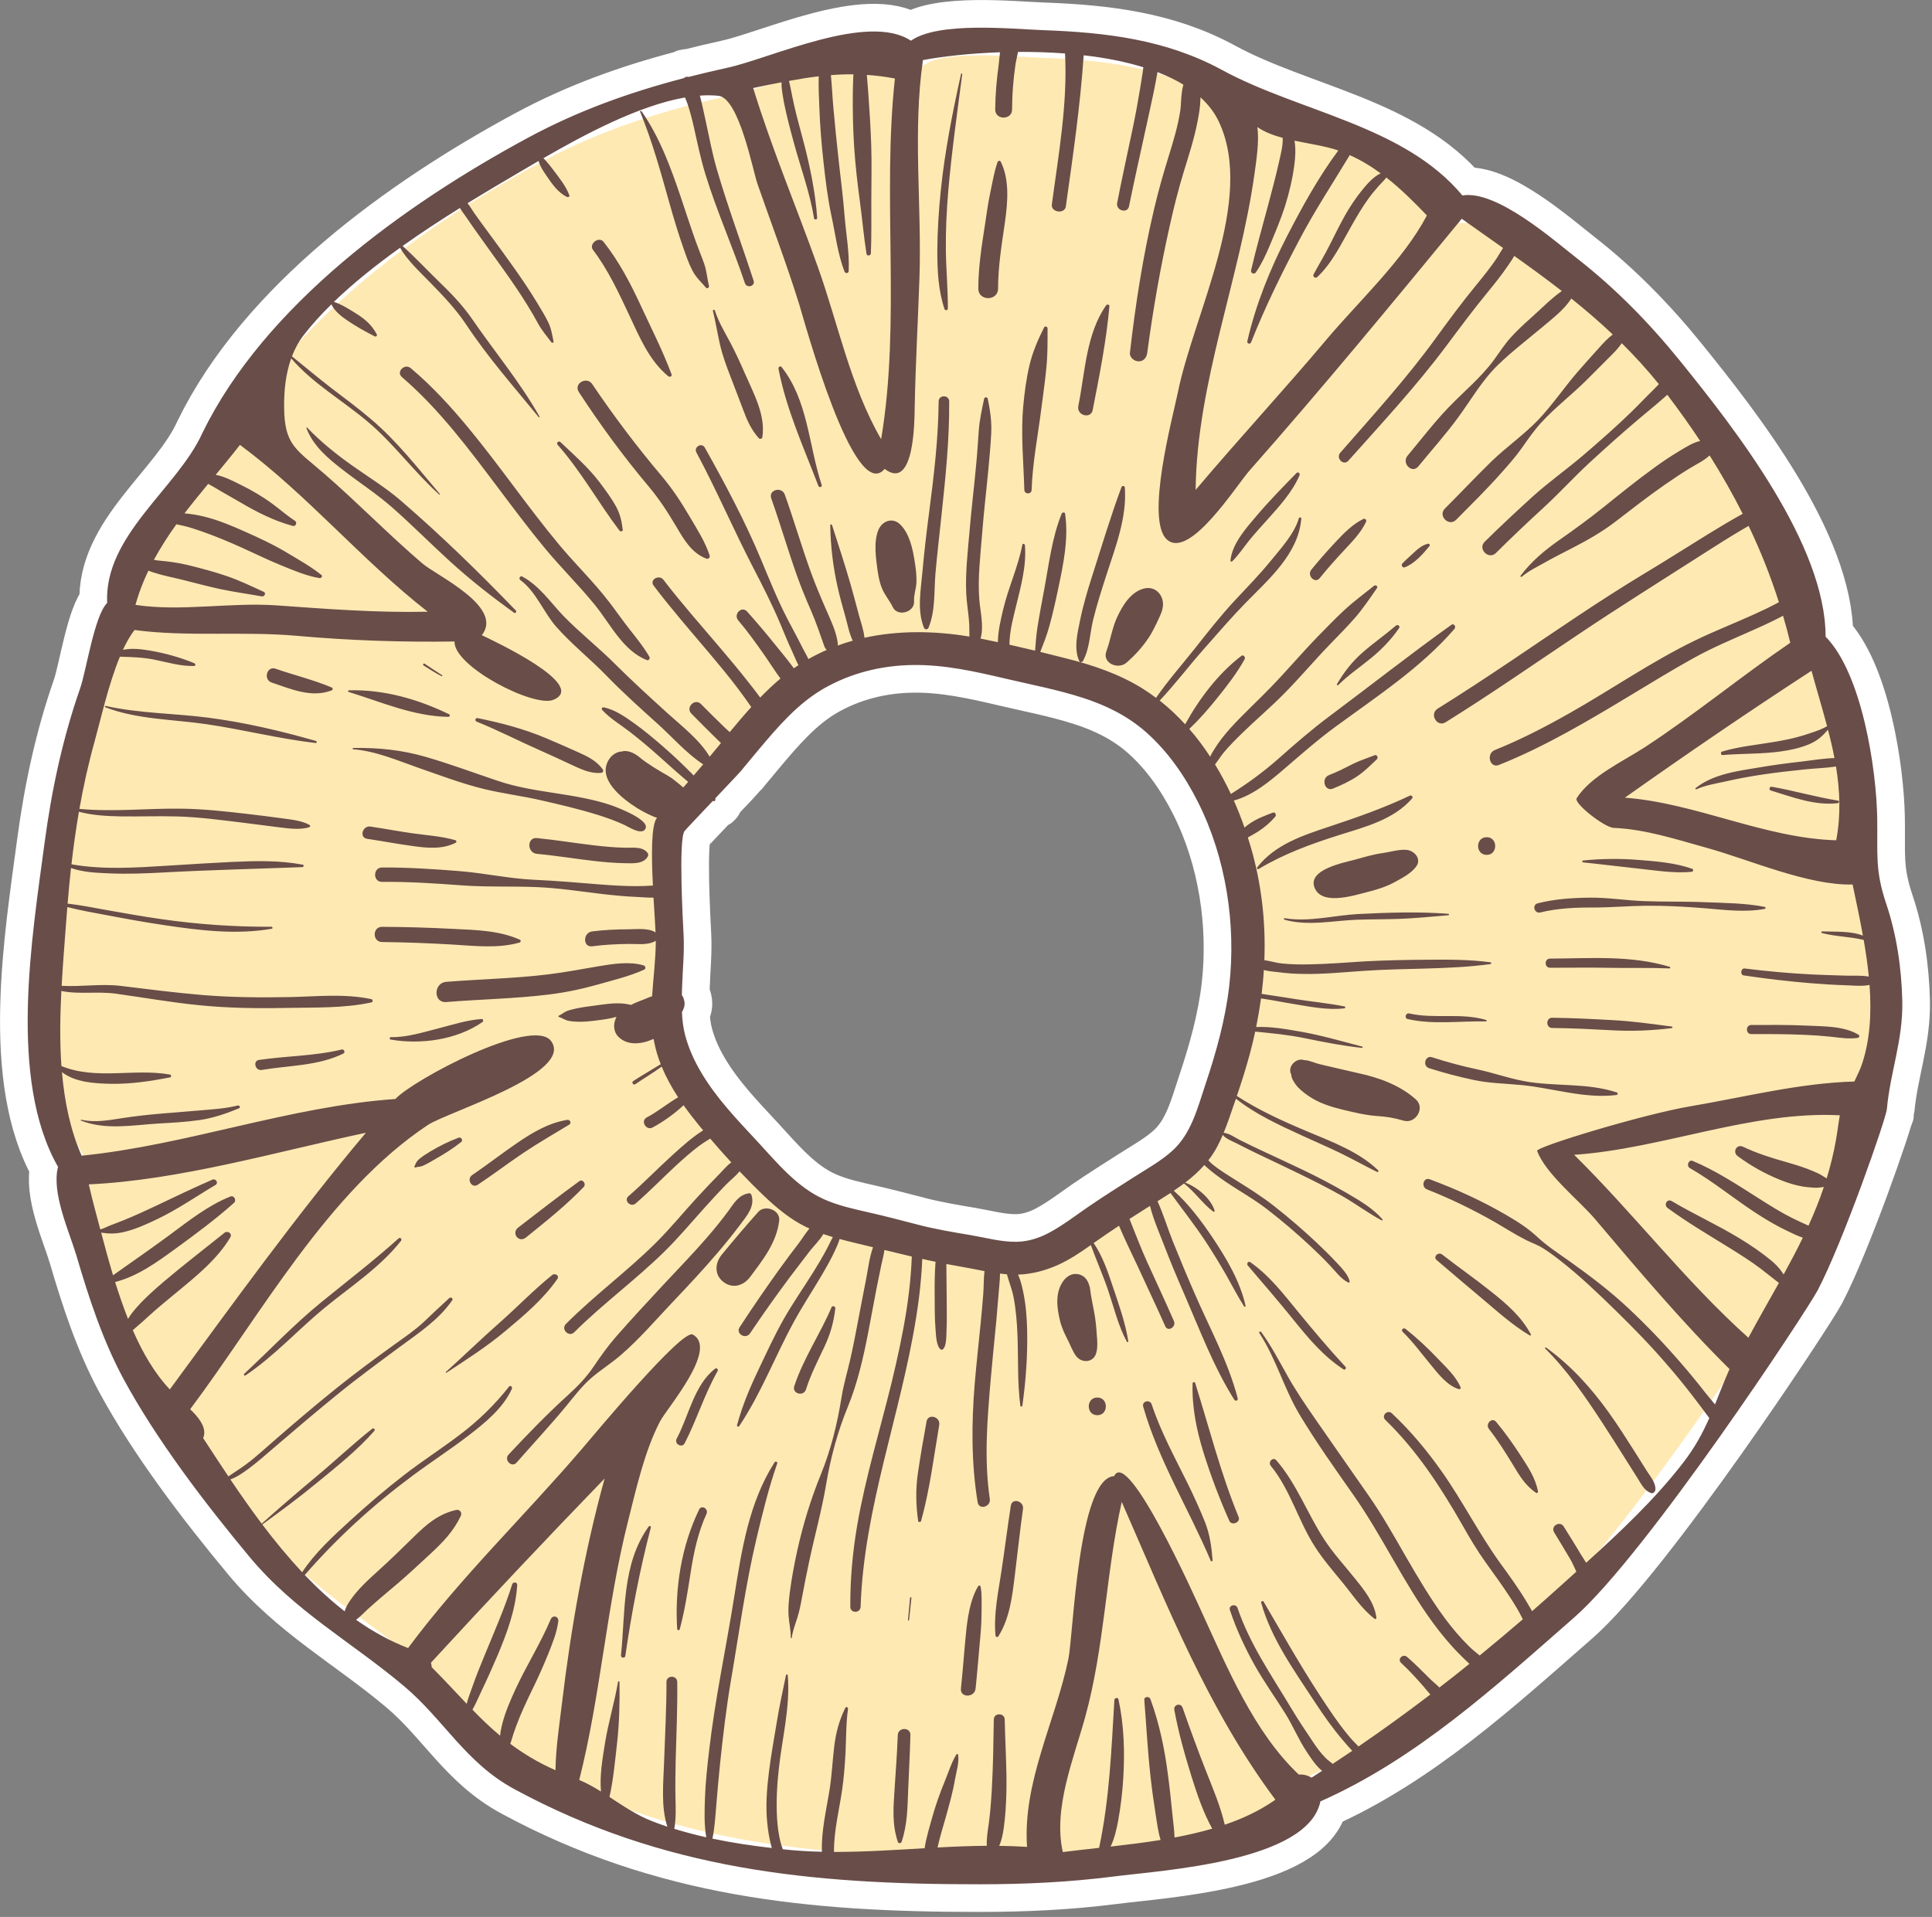 <?xml version="1.0" encoding="UTF-8" standalone="no"?>
<!DOCTYPE svg PUBLIC "-//W3C//DTD SVG 1.1//EN" "http://www.w3.org/Graphics/SVG/1.1/DTD/svg11.dtd">
<svg width="100%" height="100%" viewBox="0 0 262 260" version="1.1" xmlns="http://www.w3.org/2000/svg" xmlns:xlink="http://www.w3.org/1999/xlink" xml:space="preserve" xmlns:serif="http://www.serif.com/" style="fill-rule:evenodd;clip-rule:evenodd;stroke-linecap:round;stroke-linejoin:round;stroke-miterlimit:2;">
    <rect x="0" y="0" width="262" height="260" fill="#808080" stroke="none"/>
    <g transform="matrix(1,0,0,1,-1676.63,-1687.94)">
        <path d="M1932.47,1838.81C1932.46,1838.87 1932.46,1838.88 1932.47,1838.81Z" style="fill:rgb(255,233,179);fill-rule:nonzero;"/>
        <path d="M1932.47,1838.81C1932.46,1838.87 1932.46,1838.88 1932.47,1838.81Z" style="fill:none;stroke:white;stroke-width:7.5px;"/>
        <path d="M1843.33,1821.65C1842.81,1826.19 1841.56,1830.66 1840.11,1834.99C1839.02,1838.27 1838.17,1841.67 1835.67,1843.97C1834.09,1845.42 1832.11,1846.5 1830.32,1847.65C1828.24,1848.97 1826.16,1850.29 1824.13,1851.68C1822.41,1852.87 1820.75,1854.15 1818.9,1855.14C1817.5,1855.89 1816.03,1856.34 1814.49,1856.37C1812.39,1856.4 1810.3,1855.81 1808.24,1855.46C1805.85,1855.06 1803.46,1854.66 1801.12,1854.05C1798.92,1853.47 1796.73,1852.91 1794.52,1852.4C1792.47,1851.93 1790.34,1851.48 1788.42,1850.62C1784.73,1848.99 1782,1845.64 1779.32,1842.74C1776.59,1839.8 1773.77,1836.88 1771.72,1833.4C1770.77,1831.8 1770,1830.1 1769.53,1828.29C1769.27,1827.28 1769.15,1826.25 1769.11,1825.22C1769.35,1824.8 1769.51,1824.35 1769.46,1823.89C1769.41,1823.51 1769.29,1823.18 1769.1,1822.91C1769.1,1822.63 1769.11,1822.34 1769.12,1822.06C1769.19,1819.6 1769.46,1817.15 1769.33,1814.69C1769.23,1812.8 1768.64,1801.99 1769.44,1800.69C1769.5,1800.58 1771.41,1798.56 1773.31,1796.56C1773.31,1796.57 1773.32,1796.57 1773.33,1796.57C1773.54,1796.72 1773.74,1796.43 1773.61,1796.24C1775.36,1794.39 1777.01,1792.65 1777.08,1792.55C1777.09,1792.53 1777.11,1792.51 1777.13,1792.49C1777.28,1792.31 1777.43,1792.12 1777.58,1791.94C1778.24,1791.15 1778.9,1790.35 1779.56,1789.56C1782.13,1786.51 1784.82,1783.36 1788.32,1781.34C1792,1779.23 1796.13,1778.2 1800.36,1778.14C1804.68,1778.07 1808.79,1779 1812.97,1779.98C1816.49,1780.81 1820.06,1781.48 1823.51,1782.6C1826.56,1783.58 1829.51,1785.02 1832.01,1787.21C1835.01,1789.86 1837.31,1793.19 1839.1,1796.75C1842.89,1804.29 1844.27,1813.3 1843.33,1821.65ZM1934.6,1823.67C1934.49,1819.18 1933.84,1814.73 1932.41,1810.48C1930.88,1805.93 1931.28,1803.81 1931.2,1798.87C1931.09,1792.29 1929.16,1779.33 1924.2,1774.29C1924.21,1761.83 1911.97,1746.17 1904.47,1736.9C1900.35,1731.81 1895.76,1727.1 1890.6,1723.07C1887.32,1720.51 1879.61,1713.68 1874.95,1714.45C1866.99,1704.91 1852.91,1703.17 1842.35,1697.43C1834.75,1693.3 1826.63,1692.34 1818.1,1692.03C1813.92,1691.88 1803.92,1690.82 1800.16,1693.46C1794.33,1689.59 1781.21,1695.83 1775.31,1697.12C1773.53,1697.51 1771.77,1697.93 1770.03,1698.37C1769.79,1698.3 1769.55,1698.38 1769.36,1698.54C1762.05,1700.45 1755.04,1702.94 1748.18,1706.65C1731.36,1715.74 1712.54,1729.35 1704.09,1746.64C1700.7,1754.18 1690.72,1760.53 1691.16,1769.73C1689.43,1771.41 1688.32,1778.98 1687.49,1781.33C1685.12,1788.11 1683.63,1795.11 1682.68,1802.22C1680.97,1815.08 1677.72,1834.32 1684.5,1846.21C1683.58,1849.73 1686.04,1855.02 1687.01,1858.29C1688.67,1863.95 1690.55,1869.7 1693.35,1874.91C1697.8,1883.16 1704.41,1891.82 1710.44,1899.07C1716.6,1906.49 1724.25,1910.6 1731.39,1916.61C1736.85,1921.2 1739.75,1927.02 1746.39,1930.61C1766.6,1941.55 1786.64,1943.53 1809.43,1943.51C1815.62,1943.51 1821.51,1943.24 1827.7,1942.45C1834.12,1941.62 1854.02,1940.48 1855.69,1932.27C1868.74,1926.49 1879.42,1916.68 1890.11,1907.32C1899.91,1898.74 1921.66,1865.74 1923.13,1862.94C1926.58,1856.36 1932.39,1839.71 1932.51,1838.37C1932.97,1833.29 1934.72,1829.04 1934.6,1823.67Z" style="fill:rgb(255,233,179);fill-rule:nonzero;"/>
        <path d="M1843.33,1821.65C1842.81,1826.19 1841.56,1830.66 1840.11,1834.99C1839.02,1838.27 1838.17,1841.67 1835.67,1843.97C1834.09,1845.42 1832.11,1846.5 1830.32,1847.65C1828.24,1848.97 1826.16,1850.29 1824.13,1851.68C1822.41,1852.87 1820.75,1854.15 1818.9,1855.14C1817.5,1855.89 1816.03,1856.34 1814.49,1856.37C1812.39,1856.4 1810.3,1855.81 1808.24,1855.46C1805.85,1855.06 1803.46,1854.66 1801.12,1854.05C1798.92,1853.47 1796.73,1852.91 1794.52,1852.4C1792.47,1851.93 1790.34,1851.48 1788.42,1850.62C1784.73,1848.99 1782,1845.64 1779.32,1842.74C1776.59,1839.8 1773.77,1836.88 1771.72,1833.4C1770.77,1831.8 1770,1830.1 1769.53,1828.29C1769.27,1827.28 1769.15,1826.25 1769.11,1825.22C1769.35,1824.8 1769.51,1824.35 1769.46,1823.89C1769.41,1823.51 1769.29,1823.18 1769.1,1822.91C1769.1,1822.63 1769.11,1822.34 1769.12,1822.06C1769.19,1819.6 1769.46,1817.15 1769.33,1814.69C1769.23,1812.8 1768.64,1801.99 1769.44,1800.69C1769.5,1800.58 1771.41,1798.56 1773.31,1796.56C1773.31,1796.57 1773.32,1796.57 1773.33,1796.57C1773.54,1796.72 1773.74,1796.43 1773.61,1796.24C1775.36,1794.39 1777.01,1792.65 1777.08,1792.55C1777.09,1792.53 1777.11,1792.51 1777.13,1792.49C1777.28,1792.31 1777.43,1792.12 1777.58,1791.94C1778.24,1791.15 1778.9,1790.35 1779.56,1789.56C1782.13,1786.51 1784.82,1783.36 1788.32,1781.34C1792,1779.23 1796.13,1778.2 1800.36,1778.14C1804.68,1778.07 1808.79,1779 1812.97,1779.98C1816.49,1780.81 1820.06,1781.48 1823.51,1782.6C1826.56,1783.58 1829.51,1785.02 1832.01,1787.21C1835.01,1789.86 1837.31,1793.19 1839.1,1796.75C1842.89,1804.29 1844.27,1813.3 1843.33,1821.65ZM1934.6,1823.67C1934.49,1819.18 1933.84,1814.73 1932.41,1810.48C1930.88,1805.93 1931.28,1803.81 1931.2,1798.87C1931.09,1792.29 1929.16,1779.33 1924.2,1774.29C1924.21,1761.83 1911.97,1746.17 1904.47,1736.9C1900.35,1731.81 1895.76,1727.1 1890.6,1723.07C1887.32,1720.51 1879.61,1713.68 1874.95,1714.45C1866.99,1704.91 1852.91,1703.17 1842.35,1697.43C1834.75,1693.3 1826.63,1692.34 1818.1,1692.03C1813.92,1691.88 1803.92,1690.82 1800.16,1693.46C1794.33,1689.59 1781.21,1695.83 1775.31,1697.12C1773.53,1697.51 1771.77,1697.93 1770.03,1698.37C1769.79,1698.3 1769.55,1698.38 1769.36,1698.54C1762.05,1700.45 1755.04,1702.94 1748.18,1706.65C1731.36,1715.74 1712.54,1729.35 1704.09,1746.64C1700.7,1754.18 1690.72,1760.53 1691.16,1769.73C1689.43,1771.41 1688.32,1778.98 1687.49,1781.33C1685.12,1788.11 1683.63,1795.11 1682.68,1802.22C1680.97,1815.08 1677.72,1834.32 1684.5,1846.21C1683.58,1849.73 1686.04,1855.02 1687.01,1858.29C1688.67,1863.95 1690.55,1869.7 1693.35,1874.91C1697.8,1883.16 1704.41,1891.82 1710.44,1899.07C1716.6,1906.49 1724.25,1910.6 1731.39,1916.61C1736.85,1921.2 1739.75,1927.02 1746.39,1930.61C1766.6,1941.55 1786.64,1943.53 1809.43,1943.51C1815.62,1943.51 1821.51,1943.24 1827.7,1942.45C1834.12,1941.62 1854.02,1940.48 1855.69,1932.27C1868.74,1926.49 1879.42,1916.68 1890.11,1907.32C1899.91,1898.74 1921.66,1865.74 1923.13,1862.94C1926.58,1856.36 1932.39,1839.71 1932.51,1838.37C1932.97,1833.29 1934.72,1829.04 1934.6,1823.67Z" style="fill:none;stroke:white;stroke-width:7.5px;"/>
        <path d="M1916.91,1794.65C1919.92,1795.18 1922.88,1796.05 1925.89,1796.53C1926.11,1796.57 1926.03,1796.86 1925.85,1796.88C1922.63,1797.22 1919.8,1796.07 1916.77,1795.16C1916.45,1795.06 1916.59,1794.59 1916.91,1794.65ZM1709.05,1838.26C1707.33,1838.98 1705.53,1839.59 1703.68,1839.86C1701.86,1840.12 1700.04,1840.22 1698.21,1840.32C1694.67,1840.53 1691.05,1841.26 1687.63,1839.94C1687.55,1839.91 1687.58,1839.79 1687.66,1839.81C1689.49,1840.24 1691.42,1839.87 1693.25,1839.59C1694.84,1839.35 1696.43,1839.16 1698.04,1839.02C1699.86,1838.87 1701.68,1838.73 1703.5,1838.57C1705.32,1838.41 1707.11,1838.32 1708.89,1837.88C1709.11,1837.82 1709.27,1838.16 1709.05,1838.26ZM1742.05,1826.57C1738.57,1828.98 1733.7,1829.65 1729.6,1828.94C1729.41,1828.91 1729.46,1828.6 1729.64,1828.61C1731.77,1828.66 1733.97,1827.96 1736.01,1827.44C1737.99,1826.94 1739.89,1826.3 1741.94,1826.15C1742.18,1826.14 1742.22,1826.46 1742.05,1826.57ZM1723.19,1830.84C1719.73,1832.53 1715.85,1832.43 1712.13,1833.06C1711.24,1833.21 1710.87,1831.83 1711.76,1831.7C1715.48,1831.15 1719.29,1831.18 1722.96,1830.29C1723.28,1830.21 1723.51,1830.68 1723.19,1830.84ZM1757.68,1821.48C1755.52,1822.09 1753.37,1822.54 1751.14,1822.82C1746.49,1823.4 1741.8,1823.47 1737.14,1823.85C1735.38,1823.99 1735.4,1821.25 1737.14,1821.11C1741.74,1820.74 1746.36,1820.66 1750.94,1820.1C1753.23,1819.82 1755.5,1819.39 1757.78,1819C1759.77,1818.67 1761.95,1818.31 1763.92,1818.88C1764.16,1818.95 1764.25,1819.33 1764,1819.45C1762,1820.36 1759.79,1820.88 1757.68,1821.48ZM1737.96,1816.05C1734.79,1815.87 1731.62,1815.74 1728.44,1815.71C1727.11,1815.7 1727.11,1813.64 1728.44,1813.65C1731.68,1813.66 1734.92,1813.76 1738.16,1813.93C1741.19,1814.08 1744.33,1814.14 1747.14,1815.4C1747.31,1815.48 1747.25,1815.73 1747.1,1815.78C1744.13,1816.62 1740.99,1816.23 1737.96,1816.05ZM1734.21,1777.96C1734.99,1778.5 1735.8,1778.99 1736.58,1779.52C1736.66,1779.57 1736.59,1779.69 1736.5,1779.65C1735.67,1779.22 1734.87,1778.7 1734.07,1778.2C1733.92,1778.1 1734.06,1777.86 1734.21,1777.96ZM1741.41,1785.34C1744.58,1785.99 1747.6,1786.77 1750.6,1788.03C1752.05,1788.64 1753.5,1789.27 1754.93,1789.92C1756.25,1790.51 1757.55,1791.11 1758.39,1792.33C1758.53,1792.53 1758.34,1792.75 1758.14,1792.77C1756.7,1792.9 1755.41,1792.26 1754.13,1791.67C1752.72,1791.01 1751.31,1790.35 1749.88,1789.72C1747.01,1788.46 1744.19,1786.99 1741.27,1785.82C1740.97,1785.71 1741.08,1785.27 1741.41,1785.34ZM1737.44,1785.17C1732.71,1785.1 1728.36,1783.16 1723.91,1781.79C1723.79,1781.75 1723.81,1781.57 1723.94,1781.57C1728.68,1781.44 1733.29,1782.76 1737.54,1784.82C1737.71,1784.9 1737.62,1785.17 1737.44,1785.17ZM1721.6,1781.58C1718.88,1782.64 1716.08,1781.39 1713.48,1780.52C1712.29,1780.12 1712.82,1778.23 1714,1778.64C1716.53,1779.52 1719.13,1780.14 1721.6,1781.18C1721.79,1781.26 1721.8,1781.5 1721.6,1781.58ZM1733.48,1792.12C1730.62,1791.12 1727.6,1789.8 1724.54,1789.57C1724.42,1789.56 1724.42,1789.39 1724.54,1789.39C1727.94,1789.33 1731.16,1789.66 1734.44,1790.62C1737.75,1791.58 1740.97,1792.79 1744.23,1793.88C1749.21,1795.55 1754.59,1795.47 1759.58,1797.18C1760.25,1797.42 1765.26,1799.28 1764.03,1800.52C1763.44,1801.11 1761.9,1800.12 1761.35,1799.85C1760.18,1799.3 1758.94,1798.86 1757.71,1798.47C1755.16,1797.68 1752.54,1797.06 1749.93,1796.47C1747.4,1795.89 1744.8,1795.57 1742.28,1794.96C1739.28,1794.23 1736.4,1793.13 1733.48,1792.12ZM1719.44,1788.72C1714.45,1788.14 1709.58,1786.89 1704.6,1786.16C1700.09,1785.5 1695.22,1785.53 1690.92,1783.87C1690.81,1783.83 1690.85,1783.66 1690.97,1783.69C1695.53,1784.7 1700.17,1784.68 1704.79,1785.27C1709.76,1785.91 1714.67,1787.06 1719.48,1788.44C1719.63,1788.49 1719.6,1788.74 1719.44,1788.72ZM1764.42,1803.59C1764.54,1803.74 1764.58,1803.9 1764.49,1804.08C1763.94,1805.15 1762.43,1805.04 1761.41,1805.02C1760.1,1805 1758.79,1804.89 1757.49,1804.75C1754.8,1804.45 1752.13,1804 1749.44,1803.75C1748.08,1803.62 1748.07,1801.48 1749.44,1801.61C1752.07,1801.87 1754.69,1802.31 1757.31,1802.61C1758.67,1802.77 1760.04,1802.89 1761.41,1802.92C1762.38,1802.94 1763.75,1802.72 1764.42,1803.59ZM1732.66,1802.7C1730.57,1802.42 1728.5,1802.02 1726.41,1801.71C1725.32,1801.55 1725.78,1799.89 1726.87,1800.05C1728.84,1800.34 1730.8,1800.72 1732.77,1800.99C1734.66,1801.25 1736.56,1801.37 1738.39,1801.9C1738.54,1801.94 1738.58,1802.17 1738.44,1802.24C1736.63,1803.16 1734.6,1802.97 1732.66,1802.7ZM1866.81,1764.36C1867.35,1763.8 1867.95,1763.28 1868.52,1762.75C1869.05,1762.26 1869.57,1761.86 1870.28,1761.69C1870.48,1761.64 1870.59,1761.87 1870.47,1762.02C1869.6,1763.09 1868.44,1764.4 1867.12,1764.89C1866.81,1765 1866.6,1764.57 1866.81,1764.36ZM1823,1777.62C1822.21,1775.95 1822.75,1773.79 1823.1,1772.07C1823.52,1770.02 1824.11,1768.02 1824.75,1766.03C1826.03,1762.02 1827.25,1757.96 1828.71,1754.02C1828.8,1753.77 1829.15,1753.81 1829.17,1754.08C1829.47,1758.16 1827.88,1762.18 1826.65,1765.99C1826.01,1767.98 1825.37,1769.98 1824.87,1772.01C1824.43,1773.8 1824.4,1776 1823.47,1777.62C1823.38,1777.78 1823.09,1777.81 1823,1777.62ZM1801.92,1773.07C1800.98,1770.71 1801.5,1767.97 1801.72,1765.5C1801.95,1762.96 1802.24,1760.42 1802.57,1757.89C1803.24,1752.74 1803.88,1747.58 1803.92,1742.38C1803.93,1741.46 1805.34,1741.47 1805.35,1742.38C1805.39,1747.57 1804.85,1752.74 1804.3,1757.89C1804.03,1760.49 1803.72,1763.09 1803.49,1765.69C1803.28,1768.14 1803.5,1770.78 1802.55,1773.07C1802.43,1773.37 1802.05,1773.38 1801.92,1773.07ZM1804.71,1729.85C1803.87,1727.3 1803.74,1724.69 1803.74,1722.03C1803.75,1719.27 1803.93,1716.52 1804.21,1713.78C1804.76,1708.44 1805.8,1703.2 1806.96,1697.96C1806.98,1697.87 1807.13,1697.89 1807.12,1697.98C1806.44,1703.24 1805.69,1708.5 1805.23,1713.78C1805,1716.46 1804.87,1719.16 1804.9,1721.85C1804.93,1724.5 1805.18,1727.13 1805.17,1729.78C1805.17,1730.06 1804.79,1730.09 1804.71,1729.85ZM1809.3,1727.08C1809.3,1724.13 1809.77,1721.21 1810.22,1718.3C1810.43,1716.85 1810.64,1715.4 1810.94,1713.97C1811.22,1712.64 1811.46,1711.2 1811.91,1709.92C1811.97,1709.75 1812.24,1709.67 1812.34,1709.87C1813.57,1712.33 1813.28,1715.46 1812.91,1718.09C1812.48,1721.08 1811.98,1724.05 1811.98,1727.08C1811.98,1728.81 1809.29,1728.81 1809.3,1727.08ZM1822.86,1743.01C1823.78,1738.48 1823.9,1733.26 1826.63,1729.36C1826.75,1729.18 1827.1,1729.22 1827.08,1729.48C1826.66,1734.19 1825.72,1738.91 1824.81,1743.55C1824.56,1744.83 1822.6,1744.29 1822.86,1743.01ZM1815.54,1754.38C1815.43,1750.55 1815.04,1746.79 1815.4,1742.96C1815.57,1741.13 1815.81,1739.29 1816.23,1737.51C1816.66,1735.68 1817.38,1734.03 1818.22,1732.35C1818.33,1732.12 1818.69,1732.24 1818.69,1732.48C1818.69,1734.27 1818.71,1736.03 1818.53,1737.82C1818.35,1739.66 1818.09,1741.49 1817.85,1743.33C1817.39,1747 1816.65,1750.68 1816.53,1754.38C1816.51,1755.02 1815.56,1755.02 1815.54,1754.38ZM1746.58,1770.74C1746.73,1770.9 1746.53,1771.19 1746.34,1771.05C1743.34,1768.88 1740.47,1766.64 1737.73,1764.15C1735.06,1761.72 1732.52,1759.15 1729.82,1756.77C1727.7,1754.91 1725.33,1753.38 1723.11,1751.66C1721.09,1750.1 1719.1,1748.43 1718.18,1746C1718.15,1745.94 1718.24,1745.89 1718.29,1745.94C1720.13,1747.87 1722.27,1749.59 1724.46,1751.13C1726.63,1752.67 1728.93,1754.07 1730.96,1755.82C1736.42,1760.52 1741.58,1765.56 1746.58,1770.74ZM1744.24,1754.19C1740.23,1748.87 1736.22,1743.45 1731.14,1739.09C1730.3,1738.37 1731.51,1737.18 1732.34,1737.88C1735.21,1740.3 1737.74,1743.06 1740.13,1745.95C1744.41,1751.12 1748.18,1756.69 1752.48,1761.85C1754.65,1764.45 1757.1,1766.82 1759.16,1769.49C1760.14,1770.76 1761.05,1772.08 1762.04,1773.34C1762.99,1774.55 1763.93,1775.69 1764.7,1777.03C1764.82,1777.24 1764.61,1777.57 1764.36,1777.47C1761.11,1776.21 1759.39,1772.55 1757.29,1769.97C1755.1,1767.28 1752.6,1764.83 1750.39,1762.14C1748.26,1759.55 1746.25,1756.87 1744.24,1754.19ZM1752.25,1748.27C1752.03,1748.02 1752.38,1747.66 1752.63,1747.9C1754.48,1749.65 1756.41,1751.33 1757.96,1753.38C1758.73,1754.4 1759.51,1755.46 1760.14,1756.58C1760.72,1757.61 1760.94,1758.63 1761.08,1759.78C1761.12,1760.05 1760.75,1760.07 1760.63,1759.9C1757.76,1756.1 1755.43,1751.86 1752.25,1748.27ZM1757.05,1721.84C1756.43,1721.02 1757.85,1719.94 1758.48,1720.74C1760.61,1723.44 1762.19,1726.48 1763.62,1729.59C1765.02,1732.61 1766.54,1735.59 1767.7,1738.71C1767.81,1738.99 1767.43,1739.13 1767.25,1738.97C1764.67,1736.84 1763.37,1733.69 1761.98,1730.73C1760.54,1727.66 1759.12,1724.57 1757.05,1721.84ZM1773.31,1730.12C1773.27,1729.95 1773.51,1729.89 1773.57,1730.05C1774.09,1731.65 1774.9,1732.96 1775.68,1734.43C1776.41,1735.82 1777.06,1737.25 1777.69,1738.69C1778.85,1741.35 1780.48,1744.27 1780.01,1747.26C1779.98,1747.46 1779.67,1747.53 1779.54,1747.38C1778.52,1746.24 1777.97,1745.02 1777.44,1743.6C1776.88,1742.1 1776.3,1740.61 1775.73,1739.12C1775.16,1737.65 1774.61,1736.17 1774.26,1734.64C1773.92,1733.14 1773.68,1731.62 1773.31,1730.12ZM1763.44,1703.11C1763.39,1703 1763.57,1702.94 1763.63,1703.03C1766.08,1706.54 1767.56,1710.58 1768.93,1714.61C1769.63,1716.69 1770.3,1718.78 1771.04,1720.84C1771.39,1721.82 1771.8,1722.78 1772.14,1723.76C1772.48,1724.76 1772.53,1725.72 1772.77,1726.72C1772.83,1726.94 1772.53,1727.15 1772.37,1726.96C1771.68,1726.15 1771.02,1725.59 1770.52,1724.62C1770.03,1723.67 1769.68,1722.66 1769.33,1721.65C1768.62,1719.64 1768.01,1717.6 1767.43,1715.55C1766.25,1711.36 1765.1,1707.14 1763.44,1703.11ZM1782.2,1737.95C1782.16,1737.74 1782.44,1737.5 1782.61,1737.71C1786.22,1742.24 1786.3,1748.41 1788.06,1753.72C1788.16,1754.01 1787.72,1754.12 1787.61,1753.84C1785.62,1748.63 1783.25,1743.45 1782.2,1737.95ZM1755.13,1741.12C1754.37,1739.97 1756.2,1738.92 1756.95,1740.05C1759.87,1744.38 1763.02,1748.55 1766.39,1752.54C1767.82,1754.24 1769,1756.04 1770.12,1757.95C1771.15,1759.7 1772.23,1761.35 1772.87,1763.29C1772.95,1763.53 1772.69,1763.81 1772.45,1763.72C1770.42,1762.96 1769.39,1761.14 1768.34,1759.36C1767.19,1757.42 1766.01,1755.59 1764.55,1753.86C1761.15,1749.82 1758.02,1745.54 1755.13,1741.12ZM1773.91,1857.9C1771.93,1860.22 1769.84,1862.45 1767.74,1864.66C1765.5,1867.03 1763.35,1869.54 1760.88,1871.68C1759.58,1872.82 1758.08,1873.74 1756.78,1874.87C1755.53,1875.96 1754.51,1877.31 1753.46,1878.59C1751.28,1881.23 1748.95,1883.74 1746.68,1886.32C1746.03,1887.06 1744.92,1885.96 1745.6,1885.23C1748.2,1882.44 1750.84,1879.72 1753.66,1877.16C1754.99,1875.95 1756.14,1874.76 1757.15,1873.27C1758.07,1871.91 1759.04,1870.54 1760.12,1869.3C1762.2,1866.91 1764.37,1864.6 1766.52,1862.27C1768.57,1860.07 1770.67,1857.92 1772.63,1855.64C1773.61,1854.51 1774.55,1853.35 1775.43,1852.15C1776.19,1851.11 1776.79,1850.02 1778.16,1849.79C1778.33,1849.76 1778.47,1849.83 1778.53,1850C1779.05,1851.57 1777.9,1852.85 1777.02,1854.03C1776.03,1855.36 1774.98,1856.64 1773.91,1857.9ZM1739.19,1842.82C1738.1,1843.68 1736.92,1844.44 1735.71,1845.12C1735.12,1845.46 1734.53,1845.83 1733.9,1846.09C1733.59,1846.21 1733.26,1846.18 1732.97,1846.29C1732.87,1846.34 1732.79,1846.2 1732.84,1846.12C1733.03,1845.73 1733.09,1845.49 1733.44,1845.18C1733.91,1844.77 1734.44,1844.45 1734.98,1844.12C1736.2,1843.38 1737.51,1842.74 1738.85,1842.24C1739.16,1842.13 1739.46,1842.61 1739.19,1842.82ZM1740.66,1847.32C1742.76,1845.89 1744.76,1844.33 1746.86,1842.9C1748.91,1841.5 1751.06,1840.24 1753.55,1839.83C1753.93,1839.77 1754.18,1840.27 1753.82,1840.48C1751.71,1841.76 1749.57,1842.99 1747.52,1844.37C1745.46,1845.76 1743.49,1847.26 1741.42,1848.63C1740.61,1849.18 1739.85,1847.87 1740.66,1847.32ZM1731.01,1856.24C1728.17,1859.84 1724.25,1862.39 1720.73,1865.26C1717.06,1868.27 1713.87,1871.84 1709.91,1874.5C1709.78,1874.59 1709.63,1874.38 1709.74,1874.28C1713.24,1871.03 1716.54,1867.54 1720.24,1864.53C1723.74,1861.68 1727.32,1858.94 1730.68,1855.91C1730.9,1855.7 1731.19,1856.01 1731.01,1856.24ZM1746.91,1854.43C1749.66,1852.32 1752.38,1850.19 1755.19,1848.15C1755.66,1847.8 1756.16,1848.54 1755.79,1848.93C1753.38,1851.45 1750.66,1853.6 1747.95,1855.79C1746.97,1856.57 1745.93,1855.18 1746.91,1854.43ZM1745.25,1868.4C1742.7,1870.55 1739.95,1872.31 1737.17,1874.13C1737.11,1874.17 1737.04,1874.08 1737.09,1874.03C1739.51,1871.85 1741.84,1869.58 1744.28,1867.43C1746.72,1865.28 1748.99,1862.91 1751.53,1860.86C1751.89,1860.58 1752.53,1860.96 1752.22,1861.4C1750.35,1864.11 1747.76,1866.3 1745.25,1868.4ZM1891.33,1804.65C1893.89,1804.4 1896.35,1804.37 1898.91,1804.58C1901.31,1804.77 1903.81,1804.97 1906.09,1805.77C1906.33,1805.85 1906.27,1806.17 1906.03,1806.19C1903.6,1806.42 1901.13,1805.99 1898.72,1805.74C1896.25,1805.48 1893.8,1805.16 1891.33,1804.91C1891.16,1804.89 1891.16,1804.66 1891.33,1804.65ZM1907.83,1811.13C1905.17,1810.91 1902.53,1810.77 1899.86,1810.79C1897.48,1810.81 1895.11,1811.03 1892.73,1811.03C1890.31,1811.02 1887.87,1811.12 1885.51,1811.7C1884.7,1811.9 1884.35,1810.66 1885.16,1810.46C1887.46,1809.87 1889.85,1809.72 1892.22,1809.69C1894.68,1809.66 1897.09,1810.07 1899.55,1810.16C1902.31,1810.27 1905.07,1810.19 1907.83,1810.31C1910.52,1810.42 1913.32,1810.42 1915.97,1810.95C1916.09,1810.98 1916.09,1811.18 1915.97,1811.21C1913.32,1811.72 1910.49,1811.35 1907.83,1811.13ZM1873.03,1811.88C1873.17,1811.89 1873.17,1812.07 1873.03,1812.08C1870.83,1812.26 1868.62,1812.49 1866.41,1812.57C1864.46,1812.64 1862.51,1812.62 1860.56,1812.69C1857.35,1812.82 1853.97,1813.58 1850.81,1812.68C1850.68,1812.64 1850.73,1812.46 1850.86,1812.48C1854.15,1813.03 1857.57,1812.08 1860.86,1811.91C1864.89,1811.71 1869.01,1811.57 1873.03,1811.88ZM1895.83,1836.46C1891.48,1836.99 1887.26,1835.53 1882.97,1835.11C1880.8,1834.9 1878.67,1834.88 1876.52,1834.43C1874.47,1833.99 1872.43,1833.46 1870.43,1832.82C1869.49,1832.52 1869.9,1831.03 1870.84,1831.34C1872.89,1832.01 1874.98,1832.56 1877.09,1833.01C1879.15,1833.45 1881.15,1834.17 1883.22,1834.56C1887.4,1835.36 1891.78,1834.75 1895.88,1836.11C1896.08,1836.17 1896.03,1836.43 1895.83,1836.46ZM1928.53,1828.72C1927.29,1828.88 1926.12,1828.69 1924.88,1828.55C1923.72,1828.43 1922.55,1828.35 1921.38,1828.3C1918.96,1828.19 1916.55,1828.19 1914.13,1828.2C1913.33,1828.2 1913.34,1826.96 1914.13,1826.96C1916.66,1826.95 1919.2,1826.93 1921.73,1827.05C1923.99,1827.16 1926.66,1827.09 1928.65,1828.27C1928.88,1828.4 1928.76,1828.69 1928.53,1828.72ZM1903.33,1827.39C1900.62,1827.72 1897.99,1827.83 1895.25,1827.68C1892.55,1827.54 1889.84,1827.39 1887.13,1827.37C1886.24,1827.36 1886.24,1825.98 1887.13,1825.98C1889.84,1826.01 1892.55,1826.15 1895.25,1826.3C1897.98,1826.44 1900.63,1826.82 1903.33,1827.17C1903.48,1827.18 1903.48,1827.37 1903.33,1827.39ZM1867.53,1826.16C1867.03,1826.04 1867.25,1825.29 1867.74,1825.4C1871.19,1826.18 1874.76,1825.26 1878.16,1826.28C1878.27,1826.31 1878.25,1826.48 1878.13,1826.48C1874.61,1826.4 1871.01,1826.95 1867.53,1826.16ZM1886.83,1819.2C1886.04,1819.19 1886.04,1817.96 1886.83,1817.96C1892.3,1817.93 1897.76,1817.48 1903.06,1819.07C1903.18,1819.11 1903.16,1819.3 1903.03,1819.29C1900.36,1819.18 1897.68,1819.26 1895.01,1819.21C1892.29,1819.15 1889.56,1819.21 1886.83,1819.2ZM1861.41,1776.44C1862.87,1775.16 1864.47,1774.05 1865.94,1772.79C1866.16,1772.6 1866.55,1772.85 1866.37,1773.12C1865.3,1774.68 1864.06,1775.96 1862.6,1777.17C1861.12,1778.39 1859.47,1779.5 1858.11,1780.86C1858.02,1780.95 1857.87,1780.83 1857.94,1780.72C1858.9,1779.09 1859.98,1777.7 1861.41,1776.44ZM1843.49,1763.98C1843.71,1761.68 1845.64,1759.54 1847.07,1757.86C1848.77,1755.86 1850.62,1753.97 1852.45,1752.1C1852.68,1751.87 1852.97,1752.16 1852.86,1752.41C1851.89,1754.68 1850.14,1756.59 1848.52,1758.4C1847.67,1759.35 1846.81,1760.28 1846.01,1761.27C1845.27,1762.2 1844.57,1763.25 1843.73,1764.08C1843.65,1764.16 1843.48,1764.11 1843.49,1763.98ZM1854.46,1765.21C1855.52,1763.9 1856.64,1762.64 1857.79,1761.41C1858.87,1760.26 1860.06,1759.04 1861.49,1758.34C1861.75,1758.21 1862,1758.47 1861.88,1758.72C1861.2,1760.18 1860.01,1761.39 1858.93,1762.55C1857.78,1763.78 1856.66,1765.04 1855.6,1766.35C1854.96,1767.16 1853.82,1766.01 1854.46,1765.21ZM1856.91,1800.05C1860.61,1798.82 1864.29,1797.54 1867.81,1795.86C1868.07,1795.74 1868.31,1796.04 1868.11,1796.26C1865.58,1799.15 1861.69,1800.11 1858.15,1801.23C1854.42,1802.41 1850.68,1803.78 1847.31,1805.81C1847.15,1805.9 1847.03,1805.7 1847.13,1805.57C1849.53,1802.48 1853.3,1801.25 1856.91,1800.05ZM1856.88,1793.06C1857.99,1792.64 1859.05,1792.08 1860.11,1791.55C1861.07,1791.07 1862.06,1790.77 1863.05,1790.37C1863.35,1790.25 1863.58,1790.7 1863.36,1790.91C1862.48,1791.74 1861.69,1792.56 1860.67,1793.24C1859.65,1793.92 1858.53,1794.44 1857.39,1794.9C1856.26,1795.36 1855.73,1793.49 1856.88,1793.06ZM1859.09,1873.32C1859.26,1873.5 1859.04,1873.81 1858.82,1873.67C1856.12,1871.91 1854.11,1869.51 1852.1,1867.02C1850.06,1864.49 1847.94,1862.04 1845.84,1859.58C1845.64,1859.35 1845.9,1858.94 1846.18,1859.13C1848.78,1860.94 1850.73,1863.5 1852.72,1865.93C1854.78,1868.44 1856.88,1870.94 1859.09,1873.32ZM1882.82,1885.32C1883.84,1886.9 1884.84,1888.36 1885.2,1890.23C1885.22,1890.36 1885.08,1890.51 1884.95,1890.42C1883.46,1889.43 1882.68,1888.06 1881.77,1886.56C1880.76,1884.91 1879.74,1883.28 1878.55,1881.76C1878.02,1881.08 1878.94,1880.11 1879.52,1880.79C1880.72,1882.23 1881.8,1883.75 1882.82,1885.32ZM1867.23,1868.18C1868.76,1869.38 1870.17,1870.7 1871.51,1872.11C1872.63,1873.29 1874.08,1874.59 1874.71,1876.13C1874.77,1876.26 1874.61,1876.39 1874.48,1876.36C1872.87,1875.88 1871.64,1874.24 1870.62,1873C1869.38,1871.5 1868.23,1869.93 1866.84,1868.57C1866.57,1868.32 1866.96,1867.96 1867.23,1868.18ZM1848.96,1886.75C1848.54,1886.23 1849.26,1885.49 1849.71,1886C1852.46,1889.17 1853.89,1893.16 1856.15,1896.65C1857.39,1898.58 1858.98,1900.29 1860.41,1902.08C1861.68,1903.66 1863.02,1905.31 1863.29,1907.37C1863.31,1907.49 1863.14,1907.58 1863.05,1907.51C1861.35,1906.22 1860.14,1904.36 1858.8,1902.71C1857.47,1901.09 1856.08,1899.49 1854.95,1897.73C1852.68,1894.21 1851.63,1890.02 1848.96,1886.75ZM1844.6,1893.69C1844.91,1894.42 1843.65,1894.93 1843.34,1894.22C1842.01,1891.23 1840.85,1888.17 1839.87,1885.05C1838.9,1881.94 1838.26,1878.85 1838.36,1875.58C1838.36,1875.37 1838.65,1875.34 1838.71,1875.53C1840.62,1881.6 1842.17,1887.8 1844.6,1893.69ZM1886.17,1870.84C1886.11,1870.77 1886.2,1870.65 1886.28,1870.7C1889.64,1873.13 1892.34,1876.1 1894.76,1879.47C1896.01,1881.21 1897.16,1883.02 1898.31,1884.83C1898.85,1885.7 1899.4,1886.57 1899.95,1887.44C1900.42,1888.19 1901.18,1889.04 1901.12,1889.97C1901.1,1890.27 1900.82,1890.56 1900.5,1890.44C1899.64,1890.13 1899.21,1889.25 1898.75,1888.51C1898.2,1887.64 1897.66,1886.77 1897.11,1885.91C1896.03,1884.19 1894.94,1882.47 1893.83,1880.77C1891.56,1877.3 1889.13,1873.77 1886.17,1870.84ZM1871.46,1858.85C1870.92,1858.4 1871.68,1857.68 1872.21,1858.1C1874.4,1859.81 1876.67,1861.38 1878.84,1863.12C1880.95,1864.8 1882.94,1866.5 1884.23,1868.92C1884.28,1869.02 1884.18,1869.13 1884.08,1869.07C1881.77,1867.69 1879.81,1865.92 1877.76,1864.19C1875.65,1862.42 1873.55,1860.64 1871.46,1858.85ZM1840.04,1894.39C1840.7,1896.05 1840.94,1897.8 1841.07,1899.57C1841.08,1899.7 1840.87,1899.76 1840.82,1899.64C1837.87,1892.66 1833.75,1886.06 1831.66,1878.73C1831.44,1877.99 1832.57,1877.69 1832.81,1878.42C1834.05,1882.15 1835.95,1885.63 1837.69,1889.15C1838.53,1890.86 1839.33,1892.61 1840.04,1894.39ZM1784.34,1875.96C1785.58,1872.17 1787.86,1868.88 1789.4,1865.24C1789.51,1864.99 1789.94,1865.12 1789.91,1865.38C1789.7,1867.28 1789.21,1868.97 1788.38,1870.71C1787.49,1872.58 1786.56,1874.42 1785.93,1876.39C1785.61,1877.41 1784.01,1876.97 1784.34,1875.96ZM1772.44,1893.27C1771.29,1895.78 1770.72,1898.45 1770.3,1901.16C1769.89,1903.79 1769.5,1906.35 1768.81,1908.92C1768.76,1909.12 1768.47,1909.07 1768.46,1908.87C1768.13,1903.38 1769.02,1897.67 1771.44,1892.68C1771.77,1892 1772.75,1892.6 1772.44,1893.27ZM1773.95,1873.9C1772.16,1877.04 1771.13,1880.49 1769.48,1883.69C1769.11,1884.41 1768.01,1883.77 1768.4,1883.06C1770.03,1880.02 1770.76,1875.76 1773.62,1873.57C1773.82,1873.41 1774.06,1873.7 1773.95,1873.9ZM1764.89,1895.12C1763.4,1900.83 1762.27,1906.7 1761.43,1912.55C1761.38,1912.89 1760.8,1912.81 1760.84,1912.47C1761.46,1906.57 1760.93,1900.09 1764.6,1894.99C1764.7,1894.85 1764.94,1894.93 1764.89,1895.12ZM1815.36,1892.6C1814.93,1895.63 1814.62,1898.67 1814.24,1901.7C1813.89,1904.53 1813.56,1907.42 1812.02,1909.88C1811.9,1910.06 1811.65,1909.97 1811.63,1909.77C1811.37,1906.85 1811.99,1903.96 1812.43,1901.08C1812.88,1898.11 1813.25,1895.12 1813.71,1892.15C1813.89,1891.06 1815.51,1891.53 1815.36,1892.6ZM1809.61,1903.13C1809.81,1904.16 1809.74,1905.34 1809.74,1906.39C1809.74,1907.53 1809.69,1908.69 1809.58,1909.83C1809.36,1912.21 1809.18,1914.59 1808.93,1916.97C1808.8,1918.23 1806.81,1918.24 1806.94,1916.97C1807.2,1914.53 1807.37,1912.08 1807.61,1909.64C1807.81,1907.53 1808.17,1904.92 1809.28,1903.08C1809.36,1902.96 1809.58,1902.97 1809.61,1903.13ZM1800.09,1923.27C1800.03,1925.74 1799.89,1928.19 1799.79,1930.65C1799.69,1933.11 1799.69,1935.4 1798.9,1937.74C1798.81,1938 1798.46,1938 1798.38,1937.74C1797.59,1935.37 1797.78,1933.12 1797.94,1930.65C1798.11,1928.2 1798.28,1925.74 1798.38,1923.27C1798.43,1922.18 1800.12,1922.17 1800.09,1923.27ZM1800.23,1904.67C1800.13,1905.67 1800.02,1906.67 1799.91,1907.67C1799.9,1907.77 1799.75,1907.77 1799.76,1907.67C1799.86,1906.67 1799.95,1905.67 1800.04,1904.67C1800.06,1904.55 1800.24,1904.55 1800.23,1904.67ZM1804,1881.21C1803.25,1885.58 1802.73,1889.96 1801.54,1894.23C1801.49,1894.41 1801.17,1894.44 1801.14,1894.23C1800.83,1892.03 1800.79,1889.93 1801.11,1887.73C1801.45,1885.39 1801.86,1883.07 1802.28,1880.74C1802.48,1879.61 1804.19,1880.09 1804,1881.21ZM1774.74,1861.82C1773.48,1860.85 1773.57,1859.28 1774.49,1858.14C1776.1,1856.17 1777.77,1854.21 1779.46,1852.31C1780.37,1851.3 1782.46,1852.05 1782.3,1853.49C1781.95,1856.48 1780.1,1858.8 1778.36,1861.13C1777.49,1862.31 1776,1862.79 1774.74,1861.82ZM1825.44,1879.89C1823.89,1879.89 1823.89,1877.49 1825.44,1877.49C1826.98,1877.49 1826.98,1879.89 1825.44,1879.89ZM1824.42,1862.56C1824.4,1862.34 1824.52,1862.9 1824.42,1862.56ZM1822.54,1871.84C1822.11,1871.26 1821.82,1870.46 1821.49,1869.8C1821.07,1868.98 1820.64,1868.12 1820.4,1867.16C1819.95,1865.36 1819.68,1863.29 1820.82,1861.69C1821.32,1860.99 1822.12,1860.54 1823,1860.8C1823.01,1860.81 1823.03,1860.81 1823.04,1860.81C1823.82,1861.05 1824.18,1861.67 1824.38,1862.4C1824.4,1862.47 1824.41,1862.52 1824.42,1862.56C1824.43,1862.59 1824.44,1862.64 1824.45,1862.71C1824.47,1862.87 1824.61,1863.81 1824.55,1863.45C1824.64,1863.95 1824.83,1865.03 1824.98,1865.75C1825.2,1866.84 1825.29,1867.87 1825.36,1868.89C1825.43,1869.71 1825.52,1870.69 1825.28,1871.49C1824.88,1872.8 1823.29,1872.86 1822.54,1871.84ZM1866.98,1839.94C1865.66,1839.55 1864.6,1839.39 1863.39,1839.31C1861.79,1839.2 1860.19,1838.8 1858.63,1838.43C1857.17,1838.07 1855.62,1837.59 1854.36,1836.77C1853.76,1836.39 1853.12,1835.91 1852.63,1835.39C1852.39,1835.13 1852.14,1834.77 1851.97,1834.45C1851.83,1834.2 1851.75,1833.94 1851.73,1833.67C1851.17,1832.62 1852.42,1831.34 1853.49,1831.73L1853.53,1831.73C1853.77,1831.73 1853.99,1831.77 1854.21,1831.85C1854.5,1831.92 1854.77,1832.03 1855.05,1832.12C1855.66,1832.32 1856.3,1832.44 1856.92,1832.59C1858.23,1832.89 1859.54,1833.21 1860.85,1833.5C1863.64,1834.1 1866.49,1835.13 1868.65,1837.07C1869.94,1838.23 1868.58,1840.41 1866.98,1839.94ZM1878.24,1801.49C1879.78,1801.49 1879.78,1803.89 1878.24,1803.89C1876.69,1803.89 1876.69,1801.49 1878.24,1801.49ZM1867.44,1803.22C1868.43,1803.34 1869.42,1804.41 1868.71,1805.43C1868.04,1806.38 1866.8,1807.02 1865.81,1807.56C1864.6,1808.23 1863.27,1808.63 1861.94,1808.96C1860.08,1809.44 1855.76,1810.8 1854.87,1808.26C1854.02,1805.84 1858.92,1804.94 1860.41,1804.53C1861.65,1804.19 1862.92,1803.8 1864.16,1803.64C1865.12,1803.51 1866.44,1803.09 1867.44,1803.22ZM1828.18,1771.53C1828.92,1769.99 1829.98,1768.24 1831.74,1767.77C1833.39,1767.34 1834.58,1768.8 1834.31,1770.34C1834.23,1770.78 1834.09,1771.16 1833.89,1771.58C1833.83,1771.72 1833.8,1771.77 1833.83,1771.71C1833.72,1771.94 1833.63,1772.17 1833.52,1772.39C1833.2,1773.05 1832.86,1773.73 1832.46,1774.35C1831.61,1775.65 1830.55,1776.82 1829.38,1777.83C1828.27,1778.8 1826.06,1777.9 1826.67,1776.26C1827.25,1774.7 1827.45,1773.04 1828.18,1771.53ZM1795.65,1765.4C1795.42,1763.71 1795.07,1761.45 1795.75,1759.82C1796.24,1758.62 1797.64,1758.06 1798.68,1759.05C1799.95,1760.26 1800.4,1762.34 1800.66,1764.02C1800.82,1765.02 1800.96,1766.04 1800.9,1767.05C1800.84,1767.89 1800.54,1768.63 1800.59,1769.49C1800.69,1770.99 1798.35,1771.66 1797.69,1770.27C1797.3,1769.45 1796.72,1768.78 1796.34,1767.97C1795.96,1767.16 1795.78,1766.28 1795.65,1765.4ZM1929.05,1832.51C1928.78,1833.23 1928.42,1833.93 1928.1,1834.63C1920.6,1834.84 1913.24,1836.74 1905.86,1837.99C1899.48,1839.07 1884.89,1843.5 1885.08,1844.04C1886.23,1847.16 1890.8,1850.77 1892.93,1853.28C1898.82,1860.24 1904.68,1867.2 1911.17,1873.63C1910.43,1875.31 1909.83,1876.89 1909.2,1878.43C1908.75,1877.86 1908.27,1877.31 1907.86,1876.8C1906.8,1875.44 1905.71,1874.11 1904.58,1872.81C1902.34,1870.22 1899.96,1867.72 1897.46,1865.38C1894.97,1863.05 1892.29,1861.01 1889.52,1859.04C1888.04,1857.98 1886.47,1856.98 1885.14,1855.74C1883.89,1854.57 1882.5,1853.67 1881.02,1852.81C1877.69,1850.85 1874.14,1849.24 1870.52,1847.89C1869.66,1847.57 1869.3,1848.93 1870.14,1849.26C1873.32,1850.51 1876.39,1852.01 1879.36,1853.7C1880.77,1854.52 1882.16,1855.42 1883.62,1856.15C1884.36,1856.52 1885.14,1856.78 1885.84,1857.22C1886.65,1857.72 1887.43,1858.3 1888.18,1858.89C1890.84,1860.96 1893.33,1863.34 1895.74,1865.7C1898.12,1868.03 1900.45,1870.41 1902.62,1872.94C1903.85,1874.35 1905.04,1875.8 1906.18,1877.29C1906.77,1878.05 1907.34,1878.82 1907.92,1879.59C1908.09,1879.82 1908.26,1880.05 1908.43,1880.28C1907.53,1882.29 1906.49,1884.26 1904.91,1886.3C1901.07,1891.28 1896.41,1895.66 1891.73,1899.9C1891.46,1899.46 1891.18,1899.05 1890.97,1898.7C1890.24,1897.45 1889.45,1896.23 1888.69,1894.99C1888.18,1894.16 1886.88,1894.91 1887.38,1895.76C1888.12,1897.01 1888.89,1898.23 1889.62,1899.49C1889.89,1899.96 1890.13,1900.55 1890.4,1901.11C1889.69,1901.75 1888.98,1902.39 1888.28,1903.02C1886.99,1904.19 1885.69,1905.34 1884.4,1906.47C1884.15,1906.02 1883.89,1905.6 1883.69,1905.26C1882.6,1903.41 1881.32,1901.67 1880.06,1899.93C1877.17,1895.92 1874.96,1891.5 1872.1,1887.46C1870.11,1884.64 1867.9,1881.99 1865.38,1879.63C1864.79,1879.08 1863.91,1879.95 1864.49,1880.52C1868.79,1884.68 1872.03,1889.68 1874.98,1894.85C1875.94,1896.55 1876.91,1898.18 1878.04,1899.77C1879.22,1901.42 1880.43,1903.06 1881.53,1904.77C1882.11,1905.66 1882.67,1906.58 1883.12,1907.54C1883.13,1907.55 1883.13,1907.56 1883.14,1907.57C1881.2,1909.24 1879.25,1910.88 1877.29,1912.48C1876.8,1912.09 1876.31,1911.69 1875.86,1911.25C1874.67,1910.08 1873.59,1908.8 1872.59,1907.46C1870.61,1904.78 1868.92,1901.9 1867.25,1899.02C1865.64,1896.22 1864.06,1893.4 1862.21,1890.76C1859.76,1887.23 1857.28,1883.72 1854.84,1880.18C1853.56,1878.32 1852.29,1876.46 1851.19,1874.48C1850.07,1872.49 1849.01,1870.45 1847.66,1868.6C1847.55,1868.46 1847.31,1868.59 1847.41,1868.75C1849.68,1872.2 1850.74,1876.26 1852.86,1879.8C1855.12,1883.56 1857.67,1887.15 1860.19,1890.74C1864.1,1896.31 1866.94,1902.57 1870.97,1908.07C1872.05,1909.53 1873.2,1910.94 1874.48,1912.23C1874.93,1912.68 1875.4,1913.16 1875.9,1913.61C1874.56,1914.7 1873.2,1915.77 1871.83,1916.82C1871.43,1916.41 1870.95,1916.04 1870.6,1915.69C1869.56,1914.67 1868.55,1913.62 1867.44,1912.67C1866.89,1912.19 1866.08,1912.97 1866.63,1913.48C1867.7,1914.47 1868.69,1915.55 1869.65,1916.65C1869.93,1916.97 1870.25,1917.39 1870.6,1917.77C1867.42,1920.2 1864.19,1922.54 1860.86,1924.82C1860.34,1924.31 1859.84,1923.77 1859.37,1923.19C1857.98,1921.5 1856.79,1919.68 1855.59,1917.85C1852.89,1913.72 1850.49,1909.44 1847.99,1905.18C1847.89,1905.01 1847.61,1905.13 1847.66,1905.32C1849.02,1910.21 1852.15,1914.54 1854.9,1918.74C1856.09,1920.56 1857.35,1922.35 1858.77,1924.01C1859.16,1924.47 1859.57,1924.95 1860.01,1925.41C1859.13,1926 1858.25,1926.59 1857.36,1927.18C1857.05,1926.91 1856.68,1926.67 1856.4,1926.38C1855.73,1925.71 1855.17,1924.94 1854.65,1924.15C1853.64,1922.66 1852.65,1921.16 1851.72,1919.61C1849.06,1915.16 1846.14,1910.99 1844.45,1906.03C1844.23,1905.39 1843.2,1905.66 1843.42,1906.32C1844.29,1908.93 1845.45,1911.43 1846.8,1913.84C1848.08,1916.11 1849.59,1918.2 1850.96,1920.4C1852,1922.08 1852.74,1923.91 1853.84,1925.55C1854.27,1926.19 1855.03,1927.42 1855.92,1928.12C1855.44,1928.43 1854.97,1928.74 1854.49,1929.05C1853.98,1928.73 1853.35,1928.58 1852.76,1928.63C1846.66,1922.87 1843.04,1914.08 1839.61,1906.62C1838.69,1904.62 1829.56,1884.2 1827.72,1888.15C1822.82,1888.42 1822.2,1909.66 1821.51,1912.97C1819.77,1921.38 1815.29,1929.66 1815.91,1938.44C1814.65,1938.36 1813.39,1938.31 1812.13,1938.3C1812.47,1937.54 1812.64,1936.68 1812.75,1935.87C1812.98,1934.24 1813.07,1932.58 1813.11,1930.94C1813.18,1927.69 1812.94,1924.43 1812.88,1921.17C1812.86,1920.22 1811.41,1920.22 1811.4,1921.17C1811.35,1924.32 1811.31,1927.46 1811.13,1930.61C1811.04,1932.17 1810.93,1933.72 1810.72,1935.27C1810.58,1936.25 1810.4,1937.29 1810.45,1938.29C1808.23,1938.31 1806,1938.4 1803.77,1938.52C1804.1,1937.06 1804.54,1935.63 1804.95,1934.19C1805.4,1932.56 1805.86,1930.94 1806.14,1929.27C1806.32,1928.25 1806.73,1926.98 1806.56,1925.94C1806.55,1925.82 1806.38,1925.82 1806.32,1925.91C1805.68,1926.95 1805.26,1928.29 1804.8,1929.42C1804.1,1931.11 1803.49,1932.83 1803,1934.6C1802.64,1935.9 1802.22,1937.26 1802.02,1938.62C1797.93,1938.86 1793.84,1939.13 1789.73,1939.12C1789.7,1936.31 1790.43,1933.46 1790.83,1930.72C1791.07,1929.05 1791.2,1927.37 1791.29,1925.68C1791.39,1923.71 1791.35,1921.67 1791.63,1919.73C1791.66,1919.53 1791.38,1919.35 1791.27,1919.57C1790.43,1921.27 1789.99,1922.93 1789.76,1924.81C1789.53,1926.72 1789.44,1928.65 1789.15,1930.55C1788.71,1933.35 1787.99,1936.24 1788.09,1939.1C1786.35,1939.06 1784.6,1938.96 1782.86,1938.77C1782.84,1938.77 1782.81,1938.76 1782.79,1938.76C1782.68,1938.44 1782.56,1938.12 1782.48,1937.82C1782.22,1936.77 1782.08,1935.7 1782.01,1934.62C1781.88,1932.41 1781.99,1930.19 1782.23,1927.99C1782.68,1923.71 1783.82,1919.49 1783.46,1915.17C1783.45,1915.05 1783.25,1915 1783.22,1915.14C1782.79,1917.25 1782.32,1919.33 1781.98,1921.46C1781.6,1923.74 1781.19,1926.02 1780.9,1928.31C1780.62,1930.6 1780.44,1932.92 1780.68,1935.22C1780.78,1936.22 1780.93,1937.21 1781.19,1938.18C1781.22,1938.31 1781.25,1938.45 1781.29,1938.59C1778.6,1938.28 1775.9,1937.88 1773.24,1937.32C1773.56,1935.83 1773.64,1934.25 1773.77,1932.76C1773.93,1930.89 1774.08,1929.01 1774.28,1927.14C1774.68,1923.36 1775.12,1919.58 1775.76,1915.83C1776.86,1909.44 1777.71,1902.98 1779.21,1896.66C1780.02,1893.25 1780.87,1889.75 1782.03,1886.43C1782.1,1886.21 1781.78,1886.09 1781.67,1886.28C1778.17,1891.77 1777.2,1898.23 1776.19,1904.56C1775.09,1911.5 1773.59,1918.42 1772.79,1925.41C1772.54,1927.52 1772.31,1929.66 1772.23,1931.79C1772.17,1933.52 1772.1,1935.4 1772.41,1937.14C1770.95,1936.81 1769.5,1936.43 1768.07,1935.99C1768.32,1934.58 1768.27,1933.2 1768.23,1931.72C1768.2,1930.04 1768.22,1928.35 1768.26,1926.67C1768.35,1923.13 1768.52,1919.61 1768.47,1916.07C1768.46,1915.13 1767,1915.13 1767.01,1916.07C1767.02,1919.67 1766.81,1923.26 1766.69,1926.86C1766.6,1929.69 1766.23,1932.93 1767.13,1935.7C1766.47,1935.48 1765.81,1935.24 1765.16,1934.99C1762.98,1934.16 1761.14,1932.88 1759.28,1931.67C1759.82,1929.3 1760.03,1926.78 1760.31,1924.38C1760.62,1921.63 1760.68,1918.84 1760.64,1916.07C1760.64,1915.96 1760.46,1915.93 1760.44,1916.05C1759.97,1918.83 1759.13,1921.54 1758.68,1924.33C1758.34,1926.45 1757.93,1928.75 1758.13,1930.93C1757.18,1930.34 1756.21,1929.79 1755.18,1929.36C1758.09,1917.88 1758.87,1905.87 1761.78,1894.34C1762.93,1889.79 1764,1884.88 1766.12,1880.76C1767,1879.02 1774.11,1870.89 1770.58,1868.95C1769.14,1868.15 1757.38,1882.32 1755.53,1884.48C1747.77,1893.54 1739.08,1901.89 1731.97,1911.47C1729.46,1910.5 1727.12,1909.19 1724.92,1907.64C1725.55,1907.17 1726.14,1906.52 1726.56,1906.15C1727.83,1905 1729.15,1903.9 1730.47,1902.79C1732.01,1901.47 1733.49,1900.09 1734.98,1898.71C1736.68,1897.13 1738.11,1895.67 1739.12,1893.55C1739.33,1893.12 1738.99,1892.63 1738.49,1892.74C1736.06,1893.29 1734.44,1894.72 1732.7,1896.43C1731.13,1897.97 1729.56,1899.51 1727.93,1900.98C1726.58,1902.2 1725.17,1903.48 1724.14,1904.98C1723.82,1905.44 1723.52,1905.95 1723.37,1906.49C1721.46,1905 1719.66,1903.34 1717.96,1901.56C1722.31,1896.55 1727.23,1892.07 1732.56,1888.11C1735.04,1886.26 1737.65,1884.58 1740.11,1882.69C1742.38,1880.94 1744.85,1878.97 1746.05,1876.3C1746.15,1876.07 1745.85,1875.77 1745.67,1876C1743.71,1878.49 1741.5,1880.64 1738.97,1882.55C1736.53,1884.41 1733.94,1886.06 1731.51,1887.94C1728.94,1889.92 1726.45,1892.05 1724.06,1894.24C1721.77,1896.33 1719.33,1898.57 1717.61,1901.18C1715.69,1899.14 1713.9,1896.96 1712.2,1894.71C1714.74,1892.87 1717.25,1891.01 1719.67,1889.01C1722.33,1886.82 1725.12,1884.62 1727.39,1882.02C1727.57,1881.82 1727.3,1881.57 1727.1,1881.73C1724.42,1883.85 1721.94,1886.21 1719.31,1888.39C1716.88,1890.42 1714.48,1892.48 1712.12,1894.6C1710.63,1892.62 1709.22,1890.6 1707.87,1888.6C1708.8,1888.27 1709.64,1887.66 1710.43,1887.08C1711.64,1886.17 1712.78,1885.16 1713.93,1884.17C1716.7,1881.79 1719.49,1879.43 1722.31,1877.13C1725.08,1874.87 1727.94,1872.78 1730.8,1870.66C1733.34,1868.79 1736.16,1866.93 1737.96,1864.3C1738.13,1864.06 1737.77,1863.81 1737.56,1864C1736.4,1865.05 1735.27,1866.13 1734.13,1867.21C1732.92,1868.35 1731.53,1869.29 1730.18,1870.26C1727.49,1872.2 1724.82,1874.16 1722.24,1876.24C1719.44,1878.49 1716.71,1880.81 1714,1883.17C1712.89,1884.13 1711.81,1885.12 1710.67,1886.04C1709.69,1886.83 1708.63,1887.49 1707.6,1888.19C1706.42,1886.42 1705.28,1884.68 1704.18,1882.99C1704.83,1881.55 1703.32,1879.94 1702.42,1879.08C1711.98,1866.32 1721.09,1849.53 1734.66,1840.52C1737.3,1838.77 1754.51,1833.52 1751.38,1829.16C1748.92,1825.73 1732.58,1834.44 1730.25,1837C1715.83,1838.01 1702.02,1843.25 1687.7,1844.69C1686.16,1841.2 1685.38,1837.35 1685.03,1833.36C1686.84,1834.74 1689.39,1834.89 1691.6,1834.94C1694.36,1834.99 1697,1834.59 1699.7,1834.07C1699.88,1834.03 1699.88,1833.72 1699.7,1833.69C1694.82,1832.81 1689.68,1834.47 1684.96,1832.53C1684.72,1829.17 1684.78,1825.73 1684.95,1822.35C1687.33,1822.84 1689.87,1822.38 1692.29,1822.71C1696.04,1823.23 1699.76,1823.89 1703.53,1824.27C1707.48,1824.67 1711.43,1824.73 1715.4,1824.65C1719.25,1824.57 1723.23,1824.72 1727,1823.9C1727.22,1823.85 1727.22,1823.51 1727,1823.46C1723.33,1822.67 1719.52,1823.11 1715.8,1823.18C1711.9,1823.25 1707.99,1823.22 1704.11,1822.9C1700.4,1822.59 1696.7,1822.11 1693.01,1821.66C1690.36,1821.34 1687.65,1821.8 1684.99,1821.65C1685.16,1818.59 1685.41,1815.59 1685.62,1812.76C1685.66,1812.16 1685.71,1811.57 1685.76,1810.97C1687.59,1811.44 1689.47,1811.76 1691.33,1812.11C1693.9,1812.6 1696.46,1813.06 1699.04,1813.44C1703.8,1814.15 1708.7,1814.74 1713.48,1813.91C1713.64,1813.89 1713.6,1813.64 1713.44,1813.64C1708.46,1813.66 1703.49,1813.32 1698.55,1812.61C1696.09,1812.26 1693.63,1811.83 1691.18,1811.39C1689.38,1811.07 1687.6,1810.7 1685.8,1810.5C1685.93,1808.89 1686.08,1807.28 1686.26,1805.67C1687.85,1806.24 1689.61,1806.32 1691.28,1806.39C1693.82,1806.51 1696.37,1806.41 1698.91,1806.27C1705.16,1805.93 1711.4,1805.79 1717.64,1805.55C1717.82,1805.54 1717.88,1805.25 1717.69,1805.22C1714.46,1804.61 1711.28,1804.7 1708,1804.85C1705.15,1804.99 1702.29,1805.17 1699.43,1805.35C1695.07,1805.62 1690.64,1805.93 1686.32,1805.17C1686.59,1802.78 1686.93,1800.41 1687.33,1798.04C1689.15,1798.53 1691.08,1798.63 1692.95,1798.67C1695.56,1798.71 1698.16,1798.6 1700.77,1798.68C1703.7,1798.77 1706.62,1799.17 1709.53,1799.52C1711.08,1799.71 1712.62,1799.92 1714.17,1800.11C1715.51,1800.27 1717.28,1800.57 1718.58,1800.13C1718.71,1800.09 1718.74,1799.91 1718.62,1799.84C1717.54,1799.21 1715.97,1799.09 1714.74,1798.91C1713.2,1798.69 1711.66,1798.52 1710.11,1798.33C1707.16,1797.98 1704.18,1797.66 1701.21,1797.62C1696.61,1797.56 1691.99,1798.09 1687.4,1797.65C1687.94,1794.6 1688.6,1791.59 1689.43,1788.62C1690.29,1785.52 1691.34,1780.75 1692.89,1777.01C1694.44,1777.06 1695.95,1777.09 1697.52,1777.4C1699.29,1777.76 1701.12,1778.32 1702.94,1778.27C1703.17,1778.26 1703.18,1777.98 1702.99,1777.9C1701.05,1777.09 1698.97,1776.52 1696.9,1776.17C1695.84,1775.99 1694.48,1775.82 1693.3,1776.08C1693.78,1775.05 1694.29,1774.14 1694.87,1773.39C1702.02,1774.35 1709.64,1773.53 1716.9,1774.18C1724.08,1774.82 1731.07,1775.05 1738.27,1774.95C1738.12,1778.32 1749.03,1783.95 1751.67,1782.86C1756.48,1780.89 1743.58,1774.87 1741.97,1774.09C1745,1770.25 1735.86,1766.03 1733.93,1764.38C1729.39,1760.5 1725.22,1756.21 1720.72,1752.29C1716.73,1748.82 1715.21,1748.35 1715.16,1743.17C1715.14,1740.94 1715.37,1738.64 1716.12,1736.55C1719.03,1739.95 1723.16,1742.3 1726.54,1745.17C1730.07,1748.15 1732.77,1751.94 1736.2,1755.02C1736.26,1755.07 1736.33,1755 1736.28,1754.94C1733.29,1751.44 1730.47,1747.77 1726.93,1744.78C1725.23,1743.33 1723.44,1742 1721.66,1740.65C1719.81,1739.23 1718.04,1737.73 1716.22,1736.27C1716.62,1735.23 1717.15,1734.24 1717.85,1733.35C1718.94,1731.95 1720.19,1730.57 1721.57,1729.22C1722.02,1730.16 1722.89,1730.83 1723.74,1731.41C1724.94,1732.23 1726.15,1732.9 1727.44,1733.56C1727.62,1733.66 1727.82,1733.47 1727.72,1733.28C1727.08,1732.05 1726.17,1731.26 1725.01,1730.52C1724.04,1729.91 1723.02,1729.25 1721.91,1728.88C1724.57,1726.32 1727.65,1723.86 1730.88,1721.55C1731.93,1723.31 1733.48,1724.73 1734.9,1726.19C1736.69,1728.02 1738.47,1729.88 1739.89,1732.02C1742.84,1736.47 1746.33,1740.41 1749.69,1744.53C1749.74,1744.59 1749.83,1744.51 1749.8,1744.45C1747.16,1739.76 1743.68,1735.62 1740.64,1731.19C1739.29,1729.23 1737.62,1727.54 1735.91,1725.89C1734.35,1724.37 1732.85,1722.77 1731.23,1721.3C1733.78,1719.49 1736.42,1717.76 1739,1716.15C1739.22,1716.54 1739.52,1716.91 1739.77,1717.27C1740.32,1718.08 1740.88,1718.88 1741.45,1719.68C1742.6,1721.31 1743.78,1722.91 1744.93,1724.53C1746.05,1726.1 1747.14,1727.69 1748.15,1729.33C1748.66,1730.16 1749.16,1731 1749.62,1731.86C1750.13,1732.79 1750.78,1733.52 1751.4,1734.36C1751.51,1734.51 1751.73,1734.43 1751.69,1734.24C1751.51,1733.35 1751.38,1732.48 1750.98,1731.66C1750.56,1730.79 1750.04,1729.95 1749.54,1729.12C1748.49,1727.37 1747.34,1725.68 1746.16,1724.02C1745.01,1722.39 1743.82,1720.79 1742.65,1719.19C1742.06,1718.39 1741.48,1717.6 1740.92,1716.8C1740.64,1716.41 1740.37,1715.92 1740.04,1715.5C1742.66,1713.89 1745.2,1712.39 1747.52,1711.03C1748.18,1710.64 1748.9,1710.22 1749.67,1709.77C1749.85,1710.45 1750.27,1711.1 1750.66,1711.66C1751.43,1712.79 1752.26,1714.06 1753.54,1714.66C1753.68,1714.73 1753.91,1714.61 1753.84,1714.43C1753.37,1713.16 1752.51,1712.13 1751.71,1711.05C1751.34,1710.55 1750.95,1710.07 1750.54,1709.61C1750.48,1709.54 1750.4,1709.47 1750.32,1709.4C1755.74,1706.27 1763.18,1702.27 1769.52,1701.16C1769.64,1701.45 1769.76,1701.72 1769.85,1701.98C1770.21,1703.04 1770.48,1704.11 1770.73,1705.2C1771.21,1707.35 1771.65,1709.49 1772.3,1711.6C1773.83,1716.59 1775.99,1721.39 1777.65,1726.35C1777.9,1727.08 1779.07,1726.77 1778.83,1726.02C1777.17,1720.93 1775.3,1715.93 1773.81,1710.79C1773.19,1708.64 1772.79,1706.44 1772.31,1704.26C1772.07,1703.19 1771.86,1702.1 1771.57,1701.03C1771.56,1700.99 1771.55,1700.95 1771.54,1700.91C1772.44,1700.84 1773.31,1700.85 1774.13,1700.94C1776.9,1701.43 1778.72,1711.06 1779.34,1712.85C1781.23,1718.29 1783.29,1723.68 1785,1729.18C1785.76,1731.63 1792.46,1756.41 1796.6,1751.54C1800.66,1754.63 1800.64,1744.86 1800.67,1743.32C1800.78,1737.39 1801.12,1731.48 1801.32,1725.56C1801.64,1715.81 1800.39,1705.77 1801.79,1696.09C1804.45,1695.59 1808.15,1695.17 1812.24,1695.03C1812.16,1695.67 1812.12,1696.29 1812.06,1696.75C1811.78,1698.75 1811.61,1700.76 1811.59,1702.78C1811.58,1704.26 1813.88,1704.26 1813.88,1702.78C1813.88,1700.79 1814.04,1698.79 1814.32,1696.82C1814.39,1696.3 1814.56,1695.65 1814.68,1694.98C1816.76,1694.97 1818.92,1695.03 1821.06,1695.19C1821.42,1702.04 1820.17,1708.93 1819.27,1715.68C1819.13,1716.75 1821.02,1717.02 1821.17,1715.94C1822.13,1709.11 1823.12,1702.32 1823.59,1695.44C1826.42,1695.76 1829.18,1696.29 1831.68,1697.06C1831.64,1697.31 1831.62,1697.58 1831.58,1697.83C1831.45,1698.6 1831.34,1699.37 1831.21,1700.13C1830.92,1701.86 1830.61,1703.58 1830.25,1705.29C1829.54,1708.68 1828.79,1712.06 1828.13,1715.46C1827.93,1716.51 1829.53,1716.96 1829.74,1715.91C1830.44,1712.45 1831.22,1709.01 1831.97,1705.56C1832.32,1703.92 1832.7,1702.28 1833.04,1700.64C1833.22,1699.76 1833.4,1698.87 1833.55,1697.98C1833.57,1697.89 1833.58,1697.8 1833.6,1697.72C1834.87,1698.21 1836.04,1698.77 1837.11,1699.42C1836.77,1700.54 1836.79,1702.29 1836.72,1702.74C1836.39,1705.05 1835.68,1707.31 1834.99,1709.54C1834.29,1711.8 1833.66,1714.07 1833.12,1716.37C1831.61,1722.77 1830.61,1729.25 1829.86,1735.78C1829.79,1736.42 1830.45,1736.95 1831.04,1736.95C1831.74,1736.96 1832.13,1736.41 1832.21,1735.78C1832.98,1729.99 1833.99,1724.22 1835.27,1718.52C1835.82,1716.05 1836.43,1713.61 1837.17,1711.2C1837.86,1708.96 1838.59,1706.72 1839.03,1704.41C1839.23,1703.4 1839.41,1702.34 1839.42,1701.31C1839.43,1701.25 1839.43,1701.2 1839.42,1701.14C1840.49,1702.11 1841.35,1703.22 1841.94,1704.49C1846.87,1715.04 1838.51,1730.54 1836.37,1741.12C1835.68,1744.49 1831.89,1758.46 1834.89,1761.13C1837.96,1763.86 1844.3,1753.77 1846.08,1751.76C1855.95,1740.59 1865.44,1729.06 1874.86,1717.61C1876.76,1718.97 1878.63,1720.27 1880.46,1721.57C1880.15,1722.04 1879.88,1722.54 1879.58,1723C1878.74,1724.24 1877.8,1725.41 1876.85,1726.57C1874.93,1728.91 1873.15,1731.31 1871.37,1733.76C1867.4,1739.24 1862.84,1744.25 1858.39,1749.34C1857.74,1750.08 1858.82,1751.17 1859.48,1750.43C1864,1745.37 1868.62,1740.39 1872.69,1734.96C1874.55,1732.47 1876.38,1730 1878.36,1727.59C1879.33,1726.4 1880.3,1725.2 1881.16,1723.92C1881.43,1723.53 1881.73,1723.1 1881.98,1722.65C1884.19,1724.22 1886.33,1725.78 1888.43,1727.41C1886.91,1728.49 1885.58,1729.87 1884.2,1731.1C1883.24,1731.95 1882.32,1732.81 1881.46,1733.76C1880.62,1734.71 1879.95,1735.77 1879.2,1736.79C1877.43,1739.19 1875.13,1741.05 1873.08,1743.19C1871.1,1745.25 1869.34,1747.56 1867.51,1749.75C1866.66,1750.77 1868.12,1752.24 1868.96,1751.21C1870.75,1749.03 1872.65,1746.9 1874.32,1744.63C1876.1,1742.21 1877.58,1739.57 1879.75,1737.46C1881.62,1735.64 1883.72,1734.04 1885.71,1732.37C1887.14,1731.16 1888.71,1729.99 1889.72,1728.43C1891.65,1729.98 1893.52,1731.58 1895.34,1733.31C1894.69,1733.79 1894.14,1734.38 1893.54,1735.05C1892.59,1736.1 1891.65,1737.15 1890.72,1738.21C1888.81,1740.39 1887.2,1742.83 1885.2,1744.92C1883.23,1746.96 1880.88,1748.59 1878.85,1750.56C1876.72,1752.64 1874.68,1754.82 1872.57,1756.92C1871.59,1757.9 1873.12,1759.43 1874.1,1758.44C1876.14,1756.38 1878.23,1754.33 1880.16,1752.15C1881.14,1751.05 1882.15,1749.92 1883,1748.71C1883.82,1747.55 1884.63,1746.37 1885.59,1745.31C1887.49,1743.23 1889.75,1741.51 1891.76,1739.52C1892.76,1738.53 1893.75,1737.53 1894.74,1736.53C1895.43,1735.85 1896.06,1735.23 1896.56,1734.49C1898.29,1736.2 1899.97,1738.04 1901.59,1740.04C1901.37,1740.27 1901.16,1740.49 1900.96,1740.7C1899.9,1741.73 1898.89,1742.81 1897.83,1743.84C1895.74,1745.87 1893.55,1747.79 1891.33,1749.69C1889.1,1751.6 1886.69,1753.29 1884.5,1755.27C1882.29,1757.28 1880.1,1759.32 1877.97,1761.42C1876.98,1762.39 1878.51,1763.92 1879.5,1762.94C1881.62,1760.83 1883.79,1758.78 1885.99,1756.76C1888.15,1754.78 1890.11,1752.6 1892.27,1750.62C1894.41,1748.65 1896.59,1746.7 1898.81,1744.82C1899.94,1743.86 1901.1,1742.93 1902.21,1741.95C1902.37,1741.8 1902.55,1741.65 1902.73,1741.49C1902.78,1741.56 1902.84,1741.62 1902.89,1741.69C1904.4,1743.69 1905.84,1745.7 1907.19,1747.75C1906.2,1747.97 1905.28,1748.57 1904.41,1749.09C1903.2,1749.81 1902.02,1750.6 1900.88,1751.44C1898.56,1753.12 1896.33,1754.93 1894.09,1756.73C1892.14,1758.29 1890.16,1759.74 1888.11,1761.17C1886.09,1762.59 1884.33,1764.05 1882.84,1766.02C1882.75,1766.13 1882.92,1766.24 1883.01,1766.16C1883.94,1765.36 1885.08,1764.83 1886.15,1764.22C1887.26,1763.59 1888.42,1763.01 1889.56,1762.42C1891.73,1761.31 1893.83,1760.14 1895.77,1758.64C1897.95,1756.96 1900.13,1755.26 1902.39,1753.69C1903.51,1752.91 1904.64,1752.15 1905.79,1751.45C1906.73,1750.88 1907.69,1750.44 1908.47,1749.71C1910.1,1752.3 1911.6,1754.93 1912.96,1757.63C1912.91,1757.66 1912.86,1757.69 1912.81,1757.71C1911.3,1758.55 1909.81,1759.44 1908.33,1760.35C1905.42,1762.14 1902.55,1763.98 1899.63,1765.73C1893.51,1769.42 1887.64,1773.48 1881.71,1777.47C1878.37,1779.71 1875.01,1781.93 1871.59,1784.06C1870.43,1784.78 1871.5,1786.63 1872.67,1785.9C1878.69,1782.16 1884.51,1778.11 1890.4,1774.17C1896.15,1770.3 1902.03,1766.64 1907.87,1762.89C1909.49,1761.85 1911.12,1760.82 1912.78,1759.84C1913.1,1759.65 1913.43,1759.46 1913.76,1759.27C1915.36,1762.61 1916.73,1766.05 1917.87,1769.62C1916.78,1770.21 1915.65,1770.75 1914.52,1771.26C1911.82,1772.49 1909.05,1773.56 1906.39,1774.86C1900.53,1777.72 1895.13,1781.47 1889.46,1784.68C1886.19,1786.53 1882.85,1788.26 1879.35,1789.67C1878.12,1790.16 1878.66,1792.2 1879.91,1791.69C1886.17,1789.19 1891.95,1785.74 1897.71,1782.27C1900.56,1780.55 1903.41,1778.8 1906.33,1777.18C1908.94,1775.73 1911.71,1774.59 1914.44,1773.37C1915.79,1772.77 1917.13,1772.15 1918.43,1771.46C1918.79,1772.66 1919.11,1773.88 1919.41,1775.12C1912.74,1779.68 1906.53,1784.8 1899.76,1789.24C1896.87,1791.14 1892.27,1793.23 1890.44,1796.22C1890.03,1796.89 1894.21,1800.18 1895.47,1800.23C1899.76,1800.41 1903.92,1801.78 1908.03,1802.92C1913.84,1804.52 1921.8,1808.06 1927.86,1807.91C1928.32,1810.09 1928.83,1812.43 1929.26,1814.84C1927.55,1814.18 1925.52,1814.34 1923.73,1814.27C1923.6,1814.26 1923.58,1814.45 1923.7,1814.49C1925.55,1814.98 1927.52,1814.97 1929.37,1815.43C1929.65,1817.07 1929.9,1818.73 1930.06,1820.4C1929.08,1820.21 1928.04,1820.3 1927.03,1820.27C1925.49,1820.23 1923.95,1820.18 1922.42,1820.11C1919.34,1819.96 1916.28,1819.68 1913.23,1819.3C1912.7,1819.23 1912.57,1820.16 1913.1,1820.24C1916.13,1820.69 1919.17,1821.05 1922.23,1821.3C1923.76,1821.42 1925.29,1821.52 1926.83,1821.57C1927.93,1821.6 1929.08,1821.75 1930.16,1821.53C1930.44,1825.35 1930.24,1829.13 1929.05,1832.51ZM1925.61,1842.54C1925.29,1844.36 1924.86,1846.09 1924.35,1847.76C1923.94,1847.55 1923.6,1847.27 1923.17,1847.08C1922.71,1846.88 1922.26,1846.67 1921.8,1846.5C1920.83,1846.14 1919.84,1845.83 1918.85,1845.55C1916.86,1844.99 1914.88,1844.37 1913.01,1843.48C1912.15,1843.06 1911.53,1844.18 1912.27,1844.74C1914.05,1846.06 1915.96,1847.13 1918.01,1847.96C1919.01,1848.37 1920.07,1848.7 1921.14,1848.88C1921.68,1848.97 1922.22,1849 1922.77,1849.04C1923.2,1849.06 1923.56,1848.97 1923.96,1848.94C1923.36,1850.75 1922.65,1852.48 1921.88,1854.18C1921.13,1853.83 1920.37,1853.5 1919.64,1853.13C1918.07,1852.34 1916.58,1851.4 1915.09,1850.45C1912.22,1848.63 1909.33,1846.72 1906.18,1845.4C1905.63,1845.17 1905.28,1846.07 1905.78,1846.36C1908.86,1848.14 1911.61,1850.39 1914.57,1852.35C1916.03,1853.31 1917.54,1854.21 1919.12,1854.95C1919.65,1855.2 1920.37,1855.57 1921.11,1855.81C1920.3,1857.49 1919.42,1859.14 1918.51,1860.8C1918.43,1860.68 1918.36,1860.57 1918.29,1860.48C1917.9,1859.89 1917.38,1859.37 1916.84,1858.92C1915.47,1857.79 1914,1856.79 1912.48,1855.87C1909.5,1854.06 1906.32,1852.62 1903.32,1850.84C1902.7,1850.48 1902.22,1851.37 1902.77,1851.78C1905.47,1853.76 1908.37,1855.46 1911.21,1857.22C1912.63,1858.11 1914.06,1859 1915.39,1860.01C1915.98,1860.46 1916.55,1860.92 1917.13,1861.37C1917.36,1861.54 1917.58,1861.74 1917.81,1861.9C1917.83,1861.91 1917.85,1861.92 1917.87,1861.94C1916.52,1864.37 1915.11,1866.81 1913.73,1869.38C1905.21,1861.74 1898.23,1852.59 1890.1,1844.57C1902.03,1843.76 1914.13,1838.59 1926.13,1839.21C1925.93,1840.32 1925.81,1841.44 1925.61,1842.54ZM1849.31,1932.23C1847.34,1933.58 1845.11,1934.62 1842.72,1935.43C1842.15,1932.96 1841.12,1930.54 1840.2,1928.21C1839.07,1925.35 1838.02,1922.46 1837,1919.56C1836.75,1918.85 1835.74,1919.14 1835.88,1919.87C1836.45,1922.95 1837.3,1925.97 1838.23,1928.95C1838.96,1931.29 1839.81,1933.78 1841.02,1935.97C1839.36,1936.45 1837.65,1936.84 1835.91,1937.17C1835.88,1936.13 1835.72,1935.04 1835.63,1934.12C1835.45,1932.3 1835.26,1930.49 1835.02,1928.68C1834.58,1925.21 1833.85,1921.69 1832.64,1918.4C1832.49,1917.99 1831.77,1918.01 1831.81,1918.52C1832.09,1922.02 1832.27,1925.55 1832.67,1929.05C1832.86,1930.78 1833.11,1932.51 1833.38,1934.23C1833.53,1935.2 1833.69,1936.41 1834.02,1937.5C1831.75,1937.87 1829.46,1938.14 1827.24,1938.4C1827.77,1937.29 1828.05,1936.05 1828.27,1934.85C1828.61,1932.99 1828.83,1931.11 1828.95,1929.23C1829.18,1925.65 1829.07,1921.96 1828.31,1918.44C1828.24,1918.12 1827.77,1918.21 1827.75,1918.52C1827.35,1925.25 1827.09,1931.96 1825.68,1938.57C1823.98,1938.76 1822.33,1938.94 1820.76,1939.14C1819.42,1933.22 1822.23,1926.49 1823.78,1920.88C1826.43,1911.29 1826.59,1901.35 1828.75,1891.65C1834.88,1905.62 1840.41,1919.74 1849.58,1932.03C1849.5,1932.11 1849.41,1932.17 1849.31,1932.23ZM1751.96,1928.04C1749.57,1926.99 1747.6,1925.78 1745.83,1924.46C1745.88,1924.31 1745.93,1924.17 1745.97,1924.04C1746.17,1923.35 1746.39,1922.68 1746.64,1922.02C1747.25,1920.37 1748.01,1918.77 1748.77,1917.19C1749.56,1915.58 1750.3,1913.94 1750.97,1912.28C1751.54,1910.85 1752.14,1909.39 1752.34,1907.86C1752.44,1907.17 1751.58,1906.93 1751.31,1907.57C1749.94,1910.82 1748.04,1913.81 1746.56,1917C1745.84,1918.57 1745.14,1920.16 1744.72,1921.84C1744.6,1922.33 1744.49,1922.85 1744.45,1923.36C1743.13,1922.26 1741.91,1921.08 1740.7,1919.83C1741.18,1918.99 1741.56,1918.06 1741.96,1917.22C1742.71,1915.66 1743.42,1914.07 1744.1,1912.48C1745.39,1909.4 1746.56,1906.28 1746.77,1902.92C1746.8,1902.51 1746.21,1902.46 1746.09,1902.82C1745.1,1905.96 1743.77,1909 1742.52,1912.04C1741.89,1913.58 1741.24,1915.12 1740.7,1916.69C1740.44,1917.43 1740.12,1918.22 1739.92,1919.03C1738.43,1917.47 1736.91,1915.81 1735.17,1914.06C1735.17,1913.85 1735.13,1913.65 1735.07,1913.46C1742.82,1905.03 1750.65,1896.72 1758.62,1888.48C1755.86,1898.5 1754.05,1908.8 1752.82,1919.11C1752.47,1922.03 1752,1925.06 1751.96,1928.04ZM1694.64,1868.36C1694.8,1868.23 1694.95,1868.08 1695.08,1867.97C1695.66,1867.49 1696.22,1866.97 1696.78,1866.46C1698.04,1865.31 1699.37,1864.23 1700.69,1863.14C1703.28,1861.01 1706.13,1858.69 1707.86,1855.77C1708.17,1855.24 1707.49,1854.81 1707.07,1855.15C1704.33,1857.35 1701.54,1859.49 1698.86,1861.76C1697.61,1862.83 1696.37,1863.92 1695.27,1865.15C1694.81,1865.66 1694.34,1866.23 1693.99,1866.83C1693.35,1865.19 1692.77,1863.51 1692.24,1861.83C1695.34,1861.02 1697.89,1859.15 1700.47,1857.28C1703.17,1855.31 1705.89,1853.3 1708.38,1851.07C1708.74,1850.74 1708.36,1850.03 1707.89,1850.22C1704.84,1851.43 1702.22,1853.53 1699.61,1855.46C1697.09,1857.32 1694.51,1859.1 1691.96,1860.91C1691.37,1858.94 1690.84,1856.98 1690.35,1855.13C1691.44,1855.29 1692.34,1855.3 1693.48,1855.03C1695.04,1854.66 1696.52,1853.98 1697.96,1853.29C1700.71,1851.98 1703.22,1850.22 1705.84,1848.67C1706.32,1848.39 1705.9,1847.73 1705.41,1847.95C1702.79,1849.09 1700.2,1850.34 1697.61,1851.57C1696.23,1852.23 1694.84,1852.85 1693.43,1853.43C1692.84,1853.67 1692.24,1853.89 1691.65,1854.12C1691.16,1854.3 1690.73,1854.56 1690.23,1854.69C1690.02,1853.89 1689.81,1853.11 1689.61,1852.36C1689.27,1851.11 1688.96,1849.84 1688.67,1848.58C1700.96,1848.02 1714.2,1844.14 1726.25,1841.58C1716.83,1852.78 1708.3,1864.63 1699.66,1876.39C1697.6,1874.22 1695.98,1871.42 1694.64,1868.36ZM1695.53,1768.29C1695.89,1767.27 1696.3,1766.29 1696.76,1765.34C1696.97,1765.43 1697.2,1765.51 1697.42,1765.58C1698.63,1765.98 1699.89,1766.22 1701.13,1766.52C1702.9,1766.96 1704.66,1767.44 1706.45,1767.83C1708.33,1768.23 1710.24,1768.49 1712.13,1768.83C1712.48,1768.89 1712.77,1768.38 1712.39,1768.21C1710.73,1767.45 1709.07,1766.65 1707.34,1766.06C1705.61,1765.47 1703.85,1765.01 1702.07,1764.57C1700.78,1764.26 1699.47,1764.09 1698.14,1763.97C1697.93,1763.95 1697.72,1763.91 1697.5,1763.87C1698.41,1762.19 1699.44,1760.6 1700.55,1759.05C1700.87,1759.14 1701.2,1759.18 1701.52,1759.26C1702.33,1759.45 1703.13,1759.72 1703.92,1759.99C1705.76,1760.63 1707.56,1761.38 1709.34,1762.18C1711.16,1763 1712.94,1763.88 1714.78,1764.63C1716.39,1765.29 1718.23,1766.07 1719.95,1766.35C1720.18,1766.39 1720.44,1766.1 1720.21,1765.92C1718.83,1764.81 1717.16,1763.87 1715.64,1762.96C1713.81,1761.85 1711.86,1760.94 1709.9,1760.07C1708.07,1759.25 1706.17,1758.45 1704.21,1757.98C1703.4,1757.79 1702.58,1757.65 1701.75,1757.58C1701.72,1757.58 1701.68,1757.57 1701.65,1757.57C1702.69,1756.21 1703.77,1754.89 1704.86,1753.57C1705.12,1753.73 1705.41,1753.86 1705.65,1754.01C1706.82,1754.72 1708.03,1755.38 1709.21,1756.07C1711.46,1757.4 1713.79,1758.58 1716.32,1759.27C1716.75,1759.39 1716.98,1758.8 1716.62,1758.57C1715.55,1757.88 1714.58,1757.01 1713.55,1756.26C1712.21,1755.27 1710.76,1754.43 1709.26,1753.69C1708.18,1753.15 1707.07,1752.57 1705.88,1752.34C1706.99,1751 1708.1,1749.66 1709.17,1748.28C1718.33,1755.06 1725.67,1763.91 1734.63,1770.91C1727.78,1771.06 1720.98,1770.54 1714.15,1770.05C1707.9,1769.61 1701.1,1770.92 1695,1769.98C1695.17,1769.41 1695.33,1768.84 1695.53,1768.29ZM1782.61,1699.1C1782.61,1699.28 1782.61,1699.45 1782.62,1699.64C1782.68,1700.39 1782.81,1701.14 1782.95,1701.88C1783.3,1703.64 1783.76,1705.37 1784.23,1707.1C1785.16,1710.59 1786.45,1713.97 1787.02,1717.55C1787.06,1717.79 1787.46,1717.74 1787.45,1717.5C1787.2,1714.04 1786.5,1710.6 1785.62,1707.25C1785.18,1705.55 1784.69,1703.86 1784.31,1702.15C1784.14,1701.36 1783.97,1700.56 1783.82,1699.77C1783.77,1699.48 1783.69,1699.2 1783.62,1698.92C1783.7,1698.9 1783.79,1698.88 1783.88,1698.87C1785.18,1698.63 1786.43,1698.43 1787.66,1698.29C1787.61,1699.7 1787.69,1701.12 1787.74,1702.5C1787.83,1705.02 1788.04,1707.55 1788.32,1710.06C1788.59,1712.45 1788.88,1714.89 1789.39,1717.25C1789.92,1719.72 1790.24,1722.4 1791.15,1724.77C1791.27,1725.07 1791.71,1725.04 1791.72,1724.7C1791.84,1722.29 1791.38,1719.79 1791.18,1717.39C1790.98,1714.88 1790.67,1712.37 1790.38,1709.86C1790.1,1707.41 1789.87,1704.96 1789.64,1702.5C1789.51,1701.06 1789.45,1699.58 1789.31,1698.13C1790.34,1698.05 1791.35,1698.01 1792.36,1698.02C1792.32,1698.87 1792.29,1699.71 1792.28,1700.56C1792.25,1702.99 1792.31,1705.43 1792.46,1707.86C1792.63,1710.39 1792.92,1712.92 1793.26,1715.42C1793.57,1717.73 1793.77,1720.08 1794.14,1722.38C1794.2,1722.72 1794.72,1722.62 1794.73,1722.3C1794.83,1719.9 1794.78,1717.48 1794.79,1715.08C1794.79,1712.62 1794.86,1710.15 1794.78,1707.69C1794.7,1705.31 1794.55,1702.93 1794.38,1700.56C1794.32,1699.74 1794.25,1698.92 1794.18,1698.1C1795.43,1698.18 1796.69,1698.34 1797.99,1698.59C1796.24,1714.68 1798.81,1731.52 1796.12,1747.51C1791.96,1740.32 1790.31,1731.91 1787.54,1724.15C1784.65,1716.04 1781.3,1708.12 1778.77,1699.88C1780.05,1699.6 1781.34,1699.34 1782.61,1699.1ZM1847.13,1705.17C1848.12,1705.85 1849.31,1706.3 1850.58,1706.64C1850.62,1707.82 1850.26,1709.06 1850.01,1710.19C1849.61,1712 1849.12,1713.78 1848.65,1715.57C1847.86,1718.56 1846.99,1721.58 1846.29,1724.6C1846.2,1725 1846.72,1725.21 1846.94,1724.88C1847.7,1723.78 1848.27,1722.54 1848.79,1721.32C1849.53,1719.55 1850.29,1717.77 1850.88,1715.94C1851.46,1714.1 1851.91,1712.2 1852.16,1710.28C1852.3,1709.21 1852.36,1708.09 1852.18,1707.02C1854.21,1707.45 1856.32,1707.74 1858.12,1708.35C1855.46,1711.92 1853.25,1715.94 1851.23,1719.85C1848.89,1724.37 1846.91,1729.26 1845.78,1734.23C1845.71,1734.56 1846.17,1734.68 1846.29,1734.37C1848.17,1729.62 1850.41,1725.08 1852.79,1720.56C1854.88,1716.57 1857.35,1712.83 1859.67,1708.98C1861.19,1709.66 1862.57,1710.5 1863.86,1711.45C1862.89,1711.9 1862.04,1712.88 1861.41,1713.65C1860.5,1714.76 1859.7,1715.96 1858.99,1717.22C1858.26,1718.53 1857.6,1719.89 1856.92,1721.23C1856.25,1722.57 1855.47,1723.83 1854.77,1725.14C1854.6,1725.45 1855,1725.76 1855.26,1725.52C1857.29,1723.64 1858.61,1720.83 1859.97,1718.46C1860.68,1717.22 1861.4,1715.97 1862.25,1714.82C1862.67,1714.24 1863.14,1713.68 1863.62,1713.14C1863.96,1712.75 1864.33,1712.42 1864.63,1712.02C1866.58,1713.54 1868.35,1715.3 1870.13,1717.16C1866.99,1723.16 1860.89,1728.81 1856.53,1733.98C1850.72,1740.88 1844.59,1747.5 1838.77,1754.39C1838.94,1739.82 1844.74,1725.86 1846.75,1711.54C1846.98,1709.86 1847.44,1706.96 1847.13,1705.17ZM1924.4,1786.44C1923.41,1787 1922.09,1787.4 1921.02,1787.73C1919.85,1788.09 1918.67,1788.32 1917.46,1788.53C1915.05,1788.95 1912.53,1789.17 1910.18,1789.87C1909.93,1789.94 1909.96,1790.37 1910.24,1790.35C1912.87,1790.13 1915.53,1790.23 1918.13,1789.86C1919.43,1789.68 1920.72,1789.4 1921.93,1788.9C1923.09,1788.42 1923.76,1787.79 1924.52,1786.92C1924.86,1788.19 1925.16,1789.47 1925.4,1790.76C1923.93,1790.8 1922.42,1791.06 1920.97,1791.23C1919.06,1791.44 1917.15,1791.7 1915.25,1792.02C1912.28,1792.51 1908.98,1792.92 1906.57,1794.83C1906.47,1794.91 1906.6,1795.04 1906.7,1794.99C1907.84,1794.46 1909.31,1794.22 1910.54,1793.95C1912.28,1793.55 1914.03,1793.23 1915.8,1792.97C1917.65,1792.7 1919.5,1792.49 1921.36,1792.3C1922.76,1792.15 1924.21,1792.12 1925.61,1791.9C1926.14,1795.17 1926.29,1798.48 1925.64,1801.91C1915.89,1801.63 1906.69,1796.87 1896.98,1796.13C1905.35,1790.21 1913.76,1784.46 1922.29,1778.92C1922.98,1781.45 1923.74,1783.94 1924.4,1786.44ZM1934.6,1823.67C1934.49,1819.18 1933.84,1814.73 1932.41,1810.48C1930.88,1805.93 1931.28,1803.81 1931.2,1798.87C1931.09,1792.29 1929.16,1779.33 1924.2,1774.29C1924.21,1761.83 1911.97,1746.17 1904.47,1736.9C1900.35,1731.81 1895.76,1727.1 1890.6,1723.07C1887.32,1720.51 1879.61,1713.68 1874.95,1714.45C1866.99,1704.91 1852.91,1703.17 1842.35,1697.43C1834.75,1693.3 1826.63,1692.34 1818.1,1692.03C1813.92,1691.88 1803.92,1690.82 1800.16,1693.46C1794.33,1689.59 1781.21,1695.83 1775.31,1697.12C1773.53,1697.51 1771.77,1697.93 1770.03,1698.37C1769.79,1698.3 1769.55,1698.38 1769.36,1698.54C1762.05,1700.45 1755.04,1702.94 1748.18,1706.65C1731.36,1715.74 1712.54,1729.35 1704.09,1746.64C1700.7,1754.18 1690.72,1760.53 1691.16,1769.73C1689.43,1771.41 1688.32,1778.98 1687.49,1781.33C1685.12,1788.11 1683.63,1795.11 1682.68,1802.22C1680.97,1815.08 1677.72,1834.32 1684.5,1846.21C1683.58,1849.73 1686.04,1855.02 1687.01,1858.29C1688.67,1863.95 1690.55,1869.7 1693.35,1874.91C1697.8,1883.16 1704.41,1891.82 1710.44,1899.07C1716.6,1906.49 1724.25,1910.6 1731.39,1916.61C1736.85,1921.2 1739.75,1927.02 1746.39,1930.61C1766.6,1941.55 1786.64,1943.53 1809.43,1943.51C1815.62,1943.51 1821.51,1943.24 1827.7,1942.45C1834.12,1941.62 1854.02,1940.48 1855.69,1932.27C1868.74,1926.49 1879.42,1916.68 1890.11,1907.32C1899.91,1898.74 1921.66,1865.74 1923.13,1862.94C1926.58,1856.36 1932.39,1839.71 1932.51,1838.37C1932.97,1833.29 1934.72,1829.04 1934.6,1823.67ZM1932.47,1838.81C1932.46,1838.88 1932.46,1838.87 1932.47,1838.81ZM1840.11,1834.99C1839.02,1838.27 1838.17,1841.67 1835.67,1843.97C1834.09,1845.42 1832.11,1846.5 1830.32,1847.65C1828.24,1848.97 1826.16,1850.29 1824.13,1851.68C1822.41,1852.87 1820.75,1854.15 1818.9,1855.14C1817.5,1855.89 1816.03,1856.34 1814.49,1856.37C1812.39,1856.4 1810.3,1855.81 1808.24,1855.46C1805.85,1855.06 1803.46,1854.66 1801.12,1854.05C1798.92,1853.47 1796.73,1852.91 1794.52,1852.4C1792.47,1851.93 1790.34,1851.48 1788.42,1850.62C1784.73,1848.99 1782,1845.64 1779.32,1842.74C1776.59,1839.8 1773.77,1836.88 1771.72,1833.4C1770.77,1831.8 1770,1830.1 1769.53,1828.29C1769.27,1827.28 1769.15,1826.25 1769.11,1825.22C1769.35,1824.8 1769.51,1824.35 1769.46,1823.89C1769.41,1823.51 1769.29,1823.18 1769.1,1822.91C1769.1,1822.63 1769.11,1822.34 1769.12,1822.06C1769.19,1819.6 1769.46,1817.15 1769.33,1814.69C1769.23,1812.8 1768.64,1801.99 1769.44,1800.69C1769.5,1800.58 1771.41,1798.56 1773.31,1796.56C1773.31,1796.57 1773.32,1796.57 1773.33,1796.57C1773.54,1796.72 1773.74,1796.43 1773.61,1796.24C1775.36,1794.39 1777.01,1792.65 1777.08,1792.55C1777.09,1792.53 1777.11,1792.51 1777.13,1792.49C1777.28,1792.31 1777.43,1792.12 1777.58,1791.94C1778.24,1791.15 1778.9,1790.35 1779.56,1789.56C1782.13,1786.51 1784.82,1783.36 1788.32,1781.34C1792,1779.23 1796.13,1778.2 1800.36,1778.14C1804.68,1778.07 1808.79,1779 1812.97,1779.98C1816.49,1780.81 1820.06,1781.48 1823.51,1782.6C1826.56,1783.58 1829.51,1785.02 1832.01,1787.21C1835.01,1789.86 1837.31,1793.19 1839.1,1796.75C1842.89,1804.29 1844.27,1813.3 1843.33,1821.65C1842.81,1826.19 1841.56,1830.66 1840.11,1834.99ZM1859.22,1849.73C1857.31,1848.61 1855.35,1847.59 1853.35,1846.63C1851.44,1845.71 1849.5,1844.83 1847.57,1843.92C1846.62,1843.47 1845.67,1843.02 1844.72,1842.54C1844.1,1842.23 1843.3,1841.63 1842.57,1841.59C1843.07,1840.38 1843.49,1839.13 1843.91,1837.9C1844.02,1837.58 1844.13,1837.27 1844.24,1836.96C1846.91,1839.08 1850.09,1840.53 1853.18,1841.95C1854.88,1842.73 1856.59,1843.47 1858.28,1844.28C1860,1845.11 1861.66,1846.05 1863.37,1846.89C1863.5,1846.95 1863.64,1846.79 1863.53,1846.68C1860.97,1844.19 1857.33,1842.83 1854.08,1841.47C1850.72,1840.06 1847.42,1838.58 1844.36,1836.59C1845,1834.71 1845.6,1832.81 1846.12,1830.89C1846.39,1829.89 1846.63,1828.88 1846.85,1827.86C1849.09,1828.08 1851.32,1828.29 1853.55,1828.75C1856.14,1829.28 1858.71,1829.79 1861.33,1830.07C1861.44,1830.08 1861.46,1829.91 1861.36,1829.89C1858.59,1829.17 1855.86,1828.37 1853.04,1827.87C1851.09,1827.53 1849,1827.15 1846.98,1827.24C1847.24,1825.95 1847.46,1824.66 1847.64,1823.36C1848.1,1823.43 1848.57,1823.5 1849.03,1823.58C1850.16,1823.79 1851.29,1823.99 1852.43,1824.18C1854.58,1824.54 1856.75,1824.95 1858.93,1824.71C1859.07,1824.69 1859.13,1824.48 1858.97,1824.45C1856.75,1824 1854.48,1823.8 1852.24,1823.44C1851.16,1823.27 1850.09,1823.09 1849.01,1822.94C1848.58,1822.88 1848.15,1822.8 1847.72,1822.74C1847.85,1821.66 1847.96,1820.58 1848.02,1819.51C1848.68,1819.68 1849.39,1819.73 1849.98,1819.8C1851.14,1819.96 1852.31,1820.03 1853.47,1820.04C1856.14,1820.08 1858.79,1819.81 1861.44,1819.63C1867.2,1819.22 1873.04,1819.48 1878.77,1818.7C1878.88,1818.68 1878.88,1818.48 1878.77,1818.46C1875.9,1818.07 1873.03,1818.09 1870.15,1818.11C1867.35,1818.13 1864.55,1818.18 1861.76,1818.33C1859.23,1818.48 1856.7,1818.7 1854.16,1818.74C1852.93,1818.77 1851.69,1818.74 1850.47,1818.62C1849.73,1818.55 1848.89,1818.28 1848.09,1818.17C1848.29,1812.98 1847.71,1807.78 1846.21,1802.69C1846.1,1802.31 1845.98,1801.92 1845.85,1801.53C1846.31,1801.28 1846.76,1801.02 1847.2,1800.75C1848.15,1800.14 1848.82,1799.56 1849.57,1798.71C1849.76,1798.49 1849.58,1798.04 1849.25,1798.16C1848.13,1798.58 1847.16,1798.94 1846.15,1799.61C1845.88,1799.79 1845.64,1799.98 1845.4,1800.19C1844.97,1798.95 1844.49,1797.73 1843.95,1796.52C1846.48,1795.84 1848.75,1793.98 1850.68,1792.32C1853.02,1790.31 1855.29,1788.3 1857.78,1786.48C1863.35,1782.39 1869.34,1778.49 1873.88,1773.23C1874.12,1772.95 1873.8,1772.44 1873.46,1772.68C1867.87,1776.68 1862.46,1780.95 1856.95,1785.06C1854.54,1786.86 1852.31,1788.79 1850.06,1790.79C1847.99,1792.62 1845.86,1794.18 1843.55,1795.63C1842.9,1794.26 1842.19,1792.91 1841.4,1791.62C1841.82,1791.1 1842.17,1790.5 1842.58,1790.01C1843.36,1789.08 1844.23,1788.21 1845.1,1787.36C1846.92,1785.58 1848.88,1783.93 1850.67,1782.12C1852.85,1779.93 1854.84,1777.55 1856.99,1775.33C1858.13,1774.15 1859.29,1772.98 1860.37,1771.75C1861.48,1770.47 1862.4,1769.1 1863.36,1767.71C1863.54,1767.45 1863.16,1767.22 1862.95,1767.4C1861.57,1768.52 1860.15,1769.55 1858.85,1770.77C1857.65,1771.89 1856.51,1773.07 1855.37,1774.24C1853.18,1776.49 1851.15,1778.9 1848.97,1781.15C1847.15,1783.04 1845.2,1784.8 1843.44,1786.75C1842.64,1787.65 1841.89,1788.6 1841.26,1789.63C1841.08,1789.91 1840.89,1790.23 1840.74,1790.57C1839.88,1789.25 1838.94,1787.99 1837.91,1786.81C1839.22,1785.56 1840.39,1784.24 1841.55,1782.8C1842.95,1781.07 1844.34,1779.29 1845.42,1777.35C1845.56,1777.08 1845.25,1776.68 1844.97,1776.9C1841.83,1779.31 1839.27,1782.69 1837.35,1786.18C1836.29,1785.02 1835.14,1783.94 1833.9,1782.96C1835.99,1780.74 1837.85,1778.27 1839.87,1775.99C1841.73,1773.89 1843.55,1771.76 1845.51,1769.75C1848.68,1766.5 1852.7,1763.09 1853.1,1758.28C1853.12,1758.09 1852.82,1758.06 1852.77,1758.24C1852.15,1760.35 1850.34,1762.31 1848.98,1763.98C1847.44,1765.88 1845.72,1767.63 1844.05,1769.42C1842.14,1771.48 1840.41,1773.69 1838.67,1775.89C1836.92,1778.1 1835.01,1780.26 1833.4,1782.59C1832.81,1782.14 1832.19,1781.72 1831.56,1781.32C1828.43,1779.37 1824.89,1778.17 1821.33,1777.27C1820.13,1776.96 1818.92,1776.66 1817.7,1776.36C1818.14,1775.24 1818.58,1774.14 1818.91,1772.95C1819.38,1771.27 1819.76,1769.56 1820.12,1767.85C1820.83,1764.5 1821.56,1761.04 1821.07,1757.62C1821.03,1757.35 1820.68,1757.43 1820.6,1757.62C1819.28,1760.89 1818.88,1764.46 1818.23,1767.91C1817.91,1769.64 1817.58,1771.36 1817.31,1773.09C1817.15,1774.13 1817.08,1775.16 1817,1776.19C1815.84,1775.91 1814.68,1775.64 1813.52,1775.38C1813.53,1775.14 1813.53,1774.9 1813.55,1774.66C1813.66,1773.15 1814.04,1771.68 1814.4,1770.22C1815.07,1767.47 1815.85,1764.74 1815.62,1761.88C1815.6,1761.7 1815.3,1761.62 1815.27,1761.83C1814.7,1764.83 1813.36,1767.66 1812.66,1770.64C1812.39,1771.78 1811.97,1773.46 1811.95,1775.04C1811.17,1774.87 1810.38,1774.71 1809.6,1774.55C1810.1,1772.93 1809.53,1770.68 1809.43,1769.22C1809.21,1766.33 1809.58,1763.31 1809.81,1760.42C1810.04,1757.38 1810.41,1754.36 1810.69,1751.33C1810.83,1749.8 1810.97,1748.26 1811.05,1746.73C1811.13,1745.09 1810.91,1743.62 1810.58,1742.02C1810.53,1741.77 1810.14,1741.77 1810.09,1742.02C1809.79,1743.47 1809.47,1744.85 1809.36,1746.35C1809.25,1747.88 1809.16,1749.41 1809.01,1750.94C1808.74,1753.92 1808.37,1756.89 1808.12,1759.86C1807.88,1762.67 1807.53,1765.6 1807.66,1768.42C1807.72,1769.73 1807.96,1771.02 1808.05,1772.32C1808.1,1772.96 1808.07,1773.62 1808.09,1774.28C1803.34,1773.49 1798.47,1773.43 1793.86,1774.44C1793.76,1773.39 1793.37,1772.33 1793.1,1771.34C1792.73,1769.97 1792.38,1768.6 1791.99,1767.24C1791.21,1764.52 1790.32,1761.84 1789.46,1759.15C1789.41,1759.02 1789.21,1759.04 1789.22,1759.18C1789.26,1761.97 1789.6,1764.81 1790.21,1767.53C1790.52,1768.91 1790.9,1770.27 1791.29,1771.64C1791.58,1772.67 1791.79,1773.85 1792.27,1774.84C1791.58,1775.03 1790.9,1775.25 1790.23,1775.5C1790.25,1775.38 1790.26,1775.26 1790.24,1775.13C1790.02,1773.54 1789.24,1771.97 1788.61,1770.51C1787.88,1768.83 1787.17,1767.16 1786.55,1765.43C1785.31,1761.99 1784.29,1758.47 1783.06,1755.03C1782.65,1753.88 1780.8,1754.37 1781.22,1755.54C1782.44,1758.98 1783.46,1762.5 1784.68,1765.95C1785.25,1767.54 1785.89,1769.11 1786.57,1770.66C1787.29,1772.3 1787.83,1773.95 1788.43,1775.63C1788.51,1775.83 1788.62,1775.98 1788.75,1776.09C1787.9,1776.46 1787.07,1776.87 1786.26,1777.33C1786,1776.77 1785.67,1776.23 1785.41,1775.7C1784.77,1774.41 1784.07,1773.16 1783.41,1771.88C1782.07,1769.28 1780.99,1766.6 1779.87,1763.91C1777.69,1758.67 1774.98,1753.59 1772.21,1748.65C1771.79,1747.91 1770.67,1748.57 1771.07,1749.31C1773.8,1754.39 1776.06,1759.69 1778.71,1764.81C1780.05,1767.4 1781.37,1769.97 1782.5,1772.67C1783.01,1773.88 1783.49,1775.1 1784.05,1776.28C1784.33,1776.88 1784.58,1777.55 1784.91,1778.16C1784.7,1778.3 1784.49,1778.44 1784.28,1778.58C1783.48,1777.46 1782.55,1776.38 1781.73,1775.35C1780.51,1773.83 1779.24,1772.33 1777.94,1770.88C1777.2,1770.07 1776.05,1771.26 1776.74,1772.08C1778.01,1773.57 1779.12,1775.13 1780.24,1776.72C1780.98,1777.77 1781.68,1778.92 1782.47,1779.97C1781.51,1780.78 1780.6,1781.65 1779.72,1782.55C1779.21,1781.86 1778.69,1781.17 1778.15,1780.5C1776.92,1778.93 1775.64,1777.4 1774.35,1775.88C1771.75,1772.81 1769.06,1769.79 1766.61,1766.59C1766.01,1765.8 1764.66,1766.57 1765.27,1767.37C1767.68,1770.55 1770.3,1773.55 1772.87,1776.59C1774.19,1778.16 1775.5,1779.73 1776.73,1781.37C1777.3,1782.13 1777.86,1782.9 1778.4,1783.68C1778.43,1783.73 1778.47,1783.79 1778.51,1783.84C1777.5,1784.95 1776.54,1786.09 1775.59,1787.24C1775.37,1787.04 1775.14,1786.83 1774.91,1786.62C1773.82,1785.58 1772.76,1784.5 1771.69,1783.43C1770.85,1782.6 1769.56,1783.89 1770.39,1784.73C1771.5,1785.85 1772.6,1786.98 1773.73,1788.07C1773.95,1788.29 1774.17,1788.51 1774.4,1788.72C1774.21,1788.94 1774.02,1789.17 1773.84,1789.4C1773.6,1789.7 1773.27,1790.1 1772.87,1790.57C1771.46,1788.23 1769.05,1786.4 1767.08,1784.61C1764.7,1782.44 1762.33,1780.29 1760.06,1778.02C1757.8,1775.76 1755.27,1773.78 1753.04,1771.48C1751.25,1769.61 1749.81,1767.42 1747.48,1766.15C1747.16,1765.97 1746.93,1766.41 1747.2,1766.62C1749.33,1768.19 1750.34,1770.99 1752.07,1772.96C1754.19,1775.36 1756.72,1777.35 1758.94,1779.65C1761.13,1781.91 1763.48,1784.01 1765.82,1786.12C1767.82,1787.92 1769.71,1790.12 1771.99,1791.61C1771.59,1792.08 1771.15,1792.59 1770.7,1793.12C1769.33,1791.72 1767.91,1790.37 1766.44,1789.1C1765.23,1788.06 1764,1787.02 1762.7,1786.09C1761.47,1785.21 1760.01,1784.17 1758.49,1783.88C1758.29,1783.84 1758.15,1784.07 1758.29,1784.23C1759.33,1785.38 1760.83,1786.26 1762.05,1787.21C1763.36,1788.23 1764.63,1789.29 1765.87,1790.4C1767.21,1791.6 1768.56,1792.82 1769.95,1793.99C1769.73,1794.24 1769.51,1794.5 1769.29,1794.75C1769.23,1794.7 1769.18,1794.65 1769.12,1794.6C1768.98,1794.48 1768.11,1793.77 1768.45,1794.05C1768.79,1794.33 1767.88,1793.59 1767.72,1793.48C1767.29,1793.19 1766.84,1792.94 1766.4,1792.69C1765.64,1792.25 1764.91,1791.79 1764.19,1791.29C1764.1,1791.22 1763.72,1790.95 1763.56,1790.82C1763.53,1790.79 1763.51,1790.78 1763.5,1790.77C1763.55,1790.81 1763.77,1790.99 1763.49,1790.75C1762.82,1790.19 1762.02,1789.72 1761.11,1789.81C1761.11,1789.83 1761.12,1789.84 1761.12,1789.86C1760.44,1789.85 1759.74,1790.18 1759.27,1790.86C1757.42,1793.56 1761.11,1796.34 1763.06,1797.56C1763.54,1797.86 1764.03,1798.13 1764.54,1798.37C1764.91,1798.54 1765.33,1798.75 1765.73,1798.86C1764.92,1799.79 1764.97,1804.02 1765.17,1808.05L1765.16,1808.05C1764.41,1808.1 1763.67,1808.13 1762.92,1808.13C1761.32,1808.13 1759.72,1808.03 1758.13,1807.91C1755.07,1807.66 1752.02,1807.4 1748.96,1807.26C1745.59,1807.1 1742.27,1806.35 1738.91,1806.09C1735.43,1805.81 1731.94,1805.58 1728.44,1805.6C1727.19,1805.61 1727.18,1807.57 1728.44,1807.55C1731.94,1807.52 1735.43,1807.74 1738.91,1808C1742.33,1808.27 1745.73,1808.13 1749.16,1808.25C1752.29,1808.36 1755.37,1808.85 1758.48,1809.22C1760.02,1809.39 1761.55,1809.54 1763.09,1809.6C1763.65,1809.62 1764.47,1809.71 1765.25,1809.69C1765.36,1811.53 1765.48,1813.22 1765.53,1814.4C1764.51,1813.77 1763,1813.98 1761.88,1813.98C1760.23,1813.99 1758.58,1814.06 1756.94,1814.27C1755.66,1814.43 1755.65,1816.46 1756.94,1816.29C1758.58,1816.07 1760.23,1815.99 1761.88,1815.97C1763.02,1815.95 1764.53,1816.19 1765.56,1815.54C1765.56,1818.06 1765.22,1820.56 1765.06,1823.07C1764.76,1823.15 1764.46,1823.29 1764.17,1823.41C1763.59,1823.63 1762.87,1823.9 1762.19,1824.24C1760.55,1823.81 1758.86,1824.12 1757.21,1824.34C1756.38,1824.45 1755.56,1824.55 1754.74,1824.73C1754.28,1824.83 1753.79,1824.94 1753.36,1825.14C1753.03,1825.3 1752.76,1825.55 1752.42,1825.69C1752.33,1825.72 1752.32,1825.84 1752.42,1825.87C1752.87,1826.01 1753.23,1826.29 1753.7,1826.39C1754.11,1826.48 1754.57,1826.51 1754.99,1826.52C1755.86,1826.55 1756.72,1826.45 1757.58,1826.34C1758.47,1826.23 1759.37,1826.1 1760.24,1825.86C1760.22,1825.9 1760.2,1825.93 1760.18,1825.97C1759.77,1826.84 1759.79,1827.88 1760.52,1828.59C1761.77,1829.82 1763.72,1829.56 1765.26,1828.85C1765.3,1829.04 1765.33,1829.24 1765.38,1829.44C1765.58,1830.42 1765.87,1831.36 1766.23,1832.28C1765,1833.05 1763.73,1833.77 1762.51,1834.56C1762.24,1834.74 1762.5,1835.18 1762.77,1835C1763.96,1834.19 1765.2,1833.45 1766.37,1832.61C1766.96,1834.07 1767.73,1835.45 1768.59,1836.77C1767.14,1837.61 1765.83,1838.72 1764.34,1839.5C1763.45,1839.97 1764.24,1841.34 1765.14,1840.86C1766.64,1840.05 1768.06,1839.02 1769.33,1837.85C1770.03,1838.83 1770.77,1839.79 1771.53,1840.71C1771.68,1840.89 1771.84,1841.07 1771.99,1841.25C1770.43,1842.23 1769,1843.54 1767.7,1844.72C1765.72,1846.52 1763.87,1848.44 1761.85,1850.19C1761.17,1850.77 1762.16,1851.75 1762.83,1851.17C1764.72,1849.53 1766.47,1847.73 1768.3,1846.03C1769.26,1845.15 1770.24,1844.28 1771.28,1843.48C1771.81,1843.08 1772.37,1842.72 1772.94,1842.37C1773.87,1843.46 1774.82,1844.54 1775.8,1845.6C1775.13,1846.08 1774.58,1846.79 1774.03,1847.34C1773.04,1848.34 1772.07,1849.37 1771.12,1850.41C1769.25,1852.44 1767.51,1854.59 1765.54,1856.54C1761.66,1860.39 1757.23,1863.64 1753.38,1867.51C1752.65,1868.24 1753.78,1869.36 1754.5,1868.64C1758.38,1864.78 1762.82,1861.54 1766.72,1857.71C1768.69,1855.78 1770.46,1853.64 1772.31,1851.6C1773.21,1850.59 1774.13,1849.6 1775.07,1848.63C1775.64,1848.05 1776.39,1847.48 1776.92,1846.81C1778.04,1847.99 1779.18,1849.14 1780.34,1850.24C1781.96,1851.78 1783.75,1853.26 1785.76,1854.27C1785.97,1854.37 1786.18,1854.47 1786.4,1854.57C1785.85,1855.21 1785.38,1856 1784.96,1856.55C1784.05,1857.72 1783.17,1858.92 1782.3,1860.12C1780.45,1862.69 1778.66,1865.31 1776.93,1867.96C1776.36,1868.85 1777.76,1869.65 1778.34,1868.79C1780.08,1866.21 1781.88,1863.66 1783.74,1861.17C1784.62,1860 1785.52,1858.83 1786.41,1857.67C1786.93,1856.99 1787.78,1856.19 1788.28,1855.32C1788.71,1855.46 1789.14,1855.6 1789.57,1855.73C1789.27,1856.28 1789.01,1856.87 1788.72,1857.4C1788.15,1858.46 1787.54,1859.5 1786.9,1860.52C1785.58,1862.62 1784.16,1864.66 1782.93,1866.82C1781.64,1869.09 1780.55,1871.48 1779.43,1873.84C1778.27,1876.27 1777.29,1878.63 1776.58,1881.23C1776.52,1881.42 1776.78,1881.52 1776.88,1881.36C1779.86,1876.91 1781.73,1871.9 1784.29,1867.22C1785.45,1865.09 1786.79,1863.06 1788.02,1860.98C1788.66,1859.89 1789.29,1858.79 1789.82,1857.65C1790.06,1857.13 1790.33,1856.57 1790.49,1855.99C1791.15,1856.17 1791.81,1856.33 1792.46,1856.49C1793.32,1856.69 1794.17,1856.9 1795.02,1857.11C1794.52,1858.5 1794.35,1860.08 1794.07,1861.5C1793.71,1863.31 1793.37,1865.13 1793.02,1866.95C1792.69,1868.71 1792.35,1870.46 1791.96,1872.2C1791.57,1873.93 1791.04,1875.66 1790.76,1877.41C1790.18,1881.01 1789.35,1884.46 1787.97,1887.86C1786.6,1891.23 1785.55,1894.64 1784.76,1898.19C1784.34,1900.08 1783.99,1901.97 1783.74,1903.88C1783.62,1904.9 1783.5,1905.95 1783.56,1906.98C1783.63,1908.03 1783.87,1909.01 1783.87,1910.07C1783.87,1910.16 1783.99,1910.15 1784,1910.07C1784.14,1909.07 1784.48,1908.27 1784.77,1907.32C1785.04,1906.45 1785.22,1905.55 1785.38,1904.66C1785.69,1902.97 1786.03,1901.28 1786.39,1899.6C1787.13,1896.13 1788.09,1892.71 1788.67,1889.22C1789.27,1885.65 1790.21,1882.15 1791.59,1878.79C1792.91,1875.58 1793.7,1872.11 1794.36,1868.71C1794.74,1866.7 1795.11,1864.69 1795.5,1862.68C1795.7,1861.68 1795.9,1860.68 1796.11,1859.68C1796.26,1858.96 1796.47,1858.22 1796.57,1857.48C1797.81,1857.78 1799.04,1858.08 1800.28,1858.37C1800.25,1859.12 1800.21,1859.87 1800.15,1860.62C1800.02,1862.28 1799.82,1863.94 1799.57,1865.58C1799.05,1868.91 1798.33,1872.2 1797.54,1875.47C1795.97,1881.89 1794.01,1888.27 1792.88,1894.8C1792.25,1898.47 1791.92,1902.15 1791.94,1905.87C1791.94,1906.78 1793.31,1906.78 1793.34,1905.87C1793.77,1892.48 1798.77,1879.81 1800.86,1866.68C1801.15,1864.91 1801.38,1863.12 1801.53,1861.33C1801.61,1860.45 1801.66,1859.57 1801.7,1858.69C1802.3,1858.83 1802.91,1858.96 1803.51,1859.08C1803.5,1859.17 1803.49,1859.25 1803.48,1859.34C1803.38,1860.75 1803.37,1862.16 1803.38,1863.57C1803.39,1865.13 1803.37,1866.7 1803.5,1868.26C1803.56,1868.92 1803.58,1870.56 1804.22,1870.98C1804.31,1871.04 1804.43,1871.01 1804.5,1870.94C1805.03,1870.49 1804.95,1868.97 1804.99,1868.35C1805.06,1866.91 1805.01,1865.46 1805.01,1864.02C1805,1862.67 1804.99,1861.32 1804.97,1859.97L1804.97,1859.38C1805.66,1859.51 1806.36,1859.64 1807.05,1859.76C1808.07,1859.93 1809.1,1860.15 1810.14,1860.35C1810.01,1861.36 1810.05,1862.44 1809.97,1863.43C1809.87,1864.75 1809.75,1866.07 1809.62,1867.39C1809.35,1870.14 1809.04,1872.88 1808.81,1875.63C1808.37,1880.95 1808.34,1886.42 1809.21,1891.7C1809.39,1892.79 1811.02,1892.32 1810.86,1891.25C1810.07,1885.91 1810.51,1880.6 1810.96,1875.26C1811.19,1872.57 1811.47,1869.89 1811.73,1867.21C1811.84,1865.95 1811.95,1864.69 1812.05,1863.43C1812.11,1862.54 1812.24,1861.6 1812.24,1860.68C1812.55,1860.72 1812.87,1860.75 1813.18,1860.78C1813.46,1861.82 1813.88,1862.83 1814.08,1863.89C1814.41,1865.58 1814.54,1867.31 1814.61,1869.03C1814.74,1872.22 1814.58,1875.44 1815,1878.61C1815.02,1878.75 1815.25,1878.75 1815.27,1878.61C1815.75,1875.2 1816,1871.75 1815.92,1868.3C1815.88,1866.56 1815.74,1864.83 1815.38,1863.13C1815.22,1862.38 1815.03,1861.55 1814.69,1860.82C1816.55,1860.76 1818.32,1860.29 1820.03,1859.54C1821.65,1858.82 1823.12,1857.83 1824.56,1856.81C1825.32,1858.92 1826.24,1860.96 1826.95,1863.09C1827.72,1865.38 1828.29,1867.8 1829.45,1869.93C1829.51,1870.04 1829.65,1869.96 1829.64,1869.85C1829.23,1867.3 1828.34,1864.82 1827.52,1862.38C1826.86,1860.42 1826.14,1858.27 1824.94,1856.54C1825.06,1856.46 1825.17,1856.38 1825.28,1856.3C1826.3,1855.58 1827.34,1854.88 1828.38,1854.19C1829.14,1856.03 1830.05,1857.83 1830.87,1859.6C1832.12,1862.34 1833.43,1865.06 1834.65,1867.82C1835,1868.63 1836.17,1867.93 1835.83,1867.13C1834.65,1864.42 1833.39,1861.75 1832.17,1859.05C1831.31,1857.16 1830.58,1855.2 1829.8,1853.27C1830.4,1852.88 1831.01,1852.49 1831.62,1852.11C1831.94,1851.9 1832.26,1851.7 1832.58,1851.5C1833.02,1853.26 1833.77,1854.98 1834.41,1856.63C1835.31,1858.99 1836.29,1861.31 1837.3,1863.63C1839.36,1868.39 1841.25,1873.4 1844.02,1877.8C1844.17,1878.04 1844.55,1877.89 1844.48,1877.61C1843.21,1872.69 1840.7,1868.12 1838.68,1863.48C1837.64,1861.1 1836.64,1858.7 1835.67,1856.29C1834.96,1854.52 1834.4,1852.62 1833.6,1850.87C1834.19,1850.5 1834.78,1850.13 1835.36,1849.75C1837.02,1852.03 1838.77,1854.24 1840.31,1856.61C1841.21,1858 1842.08,1859.42 1842.9,1860.85C1843.71,1862.27 1844.47,1863.76 1845.34,1865.13C1845.41,1865.24 1845.57,1865.17 1845.54,1865.05C1844.83,1861.8 1842.97,1858.65 1841.14,1855.91C1839.59,1853.6 1837.89,1851.31 1835.81,1849.44C1836.28,1849.12 1836.74,1848.8 1837.19,1848.46C1838.66,1849.58 1839.7,1851.19 1841.17,1852.28C1841.26,1852.35 1841.38,1852.24 1841.35,1852.14C1840.8,1850.45 1839.02,1848.98 1837.36,1848.34C1838.3,1847.62 1839.17,1846.84 1839.95,1845.96C1840.06,1846.06 1840.16,1846.15 1840.25,1846.24C1841.05,1846.95 1841.91,1847.59 1842.79,1848.19C1844.69,1849.48 1846.69,1850.58 1848.51,1851.99C1850.52,1853.55 1852.46,1855.2 1854.32,1856.94C1855.22,1857.78 1856.1,1858.64 1856.95,1859.54C1857.68,1860.3 1858.5,1861.44 1859.47,1861.89C1859.57,1861.94 1859.69,1861.86 1859.66,1861.74C1859.46,1860.83 1858.56,1859.91 1857.94,1859.24C1857.06,1858.3 1856.15,1857.4 1855.22,1856.52C1853.36,1854.77 1851.42,1853.1 1849.41,1851.52C1847.7,1850.18 1845.87,1849.04 1844.03,1847.89C1843.04,1847.27 1842.06,1846.66 1841.15,1845.94C1840.92,1845.75 1840.7,1845.54 1840.49,1845.32C1840.94,1844.75 1841.35,1844.13 1841.7,1843.46C1841.98,1842.94 1842.22,1842.41 1842.45,1841.87C1842.87,1842.4 1843.71,1842.71 1844.29,1843C1845.18,1843.46 1846.07,1843.9 1846.97,1844.34C1848.93,1845.28 1850.91,1846.2 1852.86,1847.16C1854.8,1848.11 1856.73,1849.07 1858.61,1850.14C1860.44,1851.18 1862.13,1852.46 1863.99,1853.46C1864.08,1853.51 1864.17,1853.39 1864.1,1853.31C1862.77,1851.78 1860.95,1850.74 1859.22,1849.73Z" style="fill:rgb(105,77,72);fill-rule:nonzero;"/>
    </g>
</svg>
